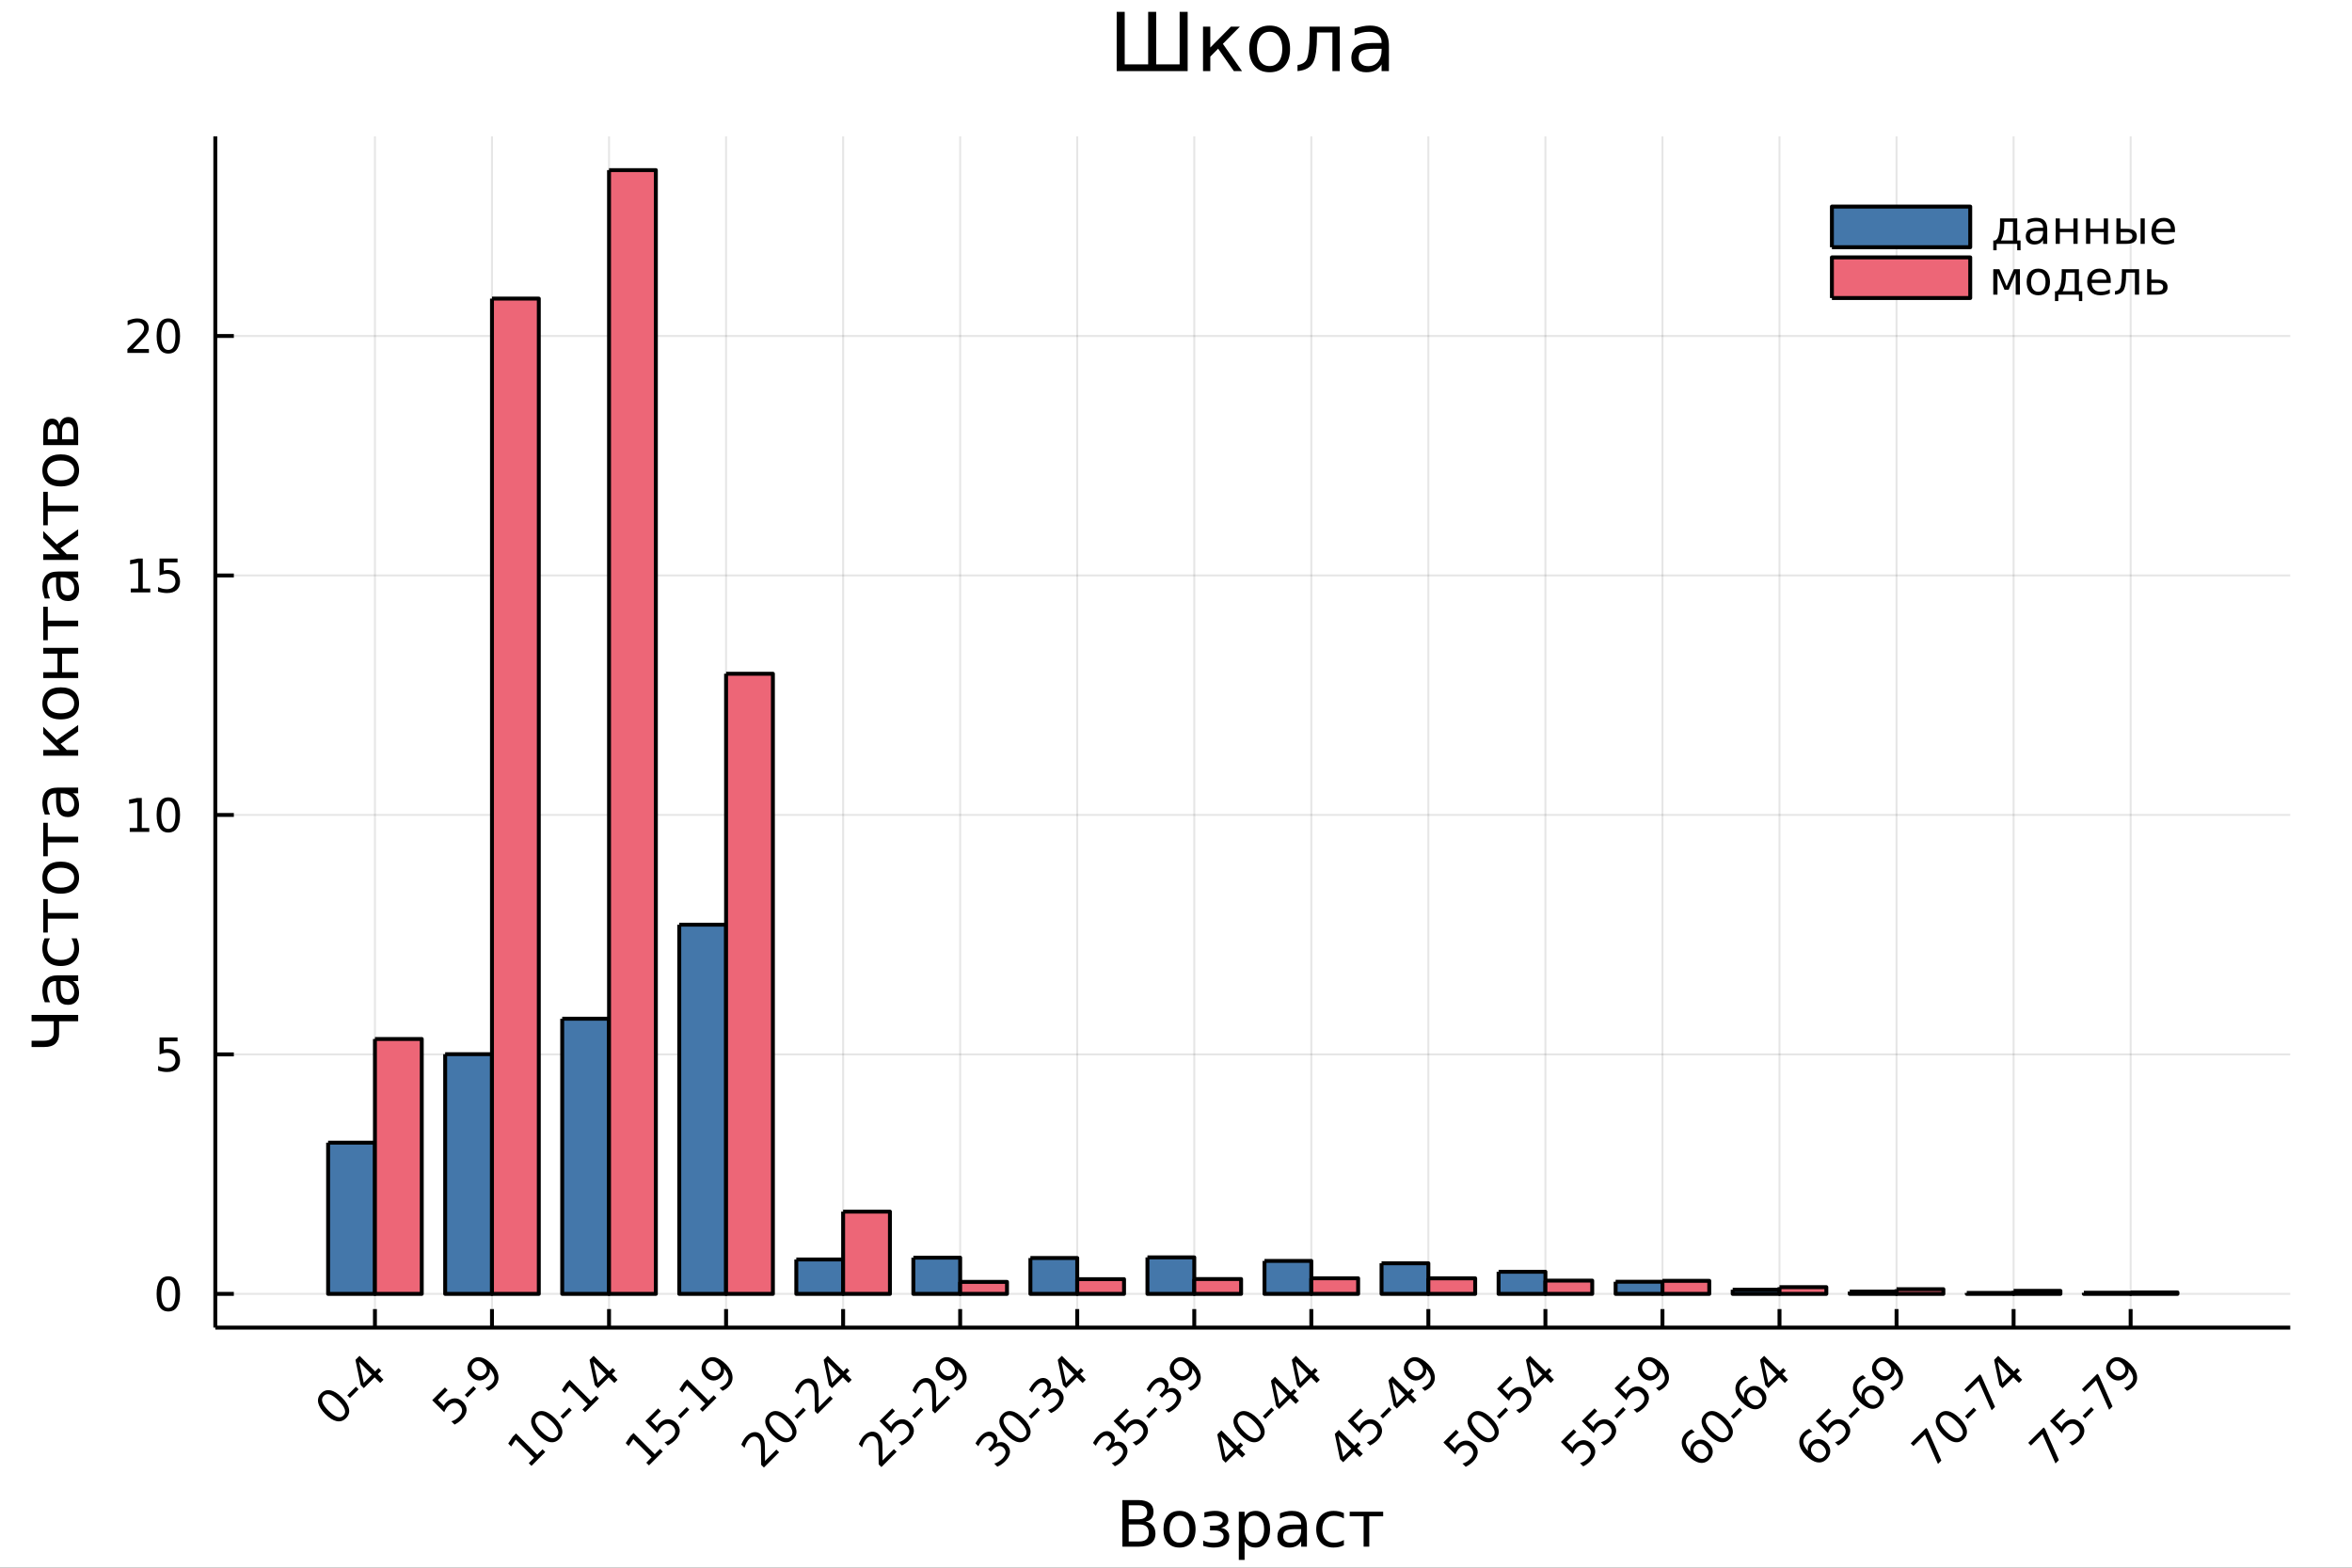 <?xml version="1.0" encoding="utf-8"?>
<svg xmlns="http://www.w3.org/2000/svg" xmlns:xlink="http://www.w3.org/1999/xlink" width="600" height="400" viewBox="0 0 2400 1600">
<rect x="0" y="0" width="2400" height="1600" fill="#333333" stroke="none"/>
<defs>
  <clipPath id="clip290">
    <rect x="0" y="0" width="2400" height="1600"/>
  </clipPath>
</defs>
<path clip-path="url(#clip290)" d="
M0 1600 L2400 1600 L2400 0 L0 0  Z
  " fill="#ffffff" fill-rule="evenodd" fill-opacity="1"/>
<defs>
  <clipPath id="clip291">
    <rect x="480" y="0" width="1681" height="1600"/>
  </clipPath>
</defs>
<path clip-path="url(#clip290)" d="
M219.712 1354.96 L2337.01 1354.96 L2337.01 139.22 L219.712 139.22  Z
  " fill="#ffffff" fill-rule="evenodd" fill-opacity="1"/>
<defs>
  <clipPath id="clip292">
    <rect x="219" y="139" width="2118" height="1217"/>
  </clipPath>
</defs>
<polyline clip-path="url(#clip292)" style="stroke:#000000; stroke-linecap:butt; stroke-linejoin:round; stroke-width:2; stroke-opacity:0.1; fill:none" points="
  382.589,1354.96 382.589,139.22 
  "/>
<polyline clip-path="url(#clip292)" style="stroke:#000000; stroke-linecap:butt; stroke-linejoin:round; stroke-width:2; stroke-opacity:0.1; fill:none" points="
  502.025,1354.96 502.025,139.22 
  "/>
<polyline clip-path="url(#clip292)" style="stroke:#000000; stroke-linecap:butt; stroke-linejoin:round; stroke-width:2; stroke-opacity:0.1; fill:none" points="
  621.461,1354.96 621.461,139.22 
  "/>
<polyline clip-path="url(#clip292)" style="stroke:#000000; stroke-linecap:butt; stroke-linejoin:round; stroke-width:2; stroke-opacity:0.1; fill:none" points="
  740.897,1354.96 740.897,139.22 
  "/>
<polyline clip-path="url(#clip292)" style="stroke:#000000; stroke-linecap:butt; stroke-linejoin:round; stroke-width:2; stroke-opacity:0.1; fill:none" points="
  860.333,1354.96 860.333,139.22 
  "/>
<polyline clip-path="url(#clip292)" style="stroke:#000000; stroke-linecap:butt; stroke-linejoin:round; stroke-width:2; stroke-opacity:0.1; fill:none" points="
  979.769,1354.96 979.769,139.22 
  "/>
<polyline clip-path="url(#clip292)" style="stroke:#000000; stroke-linecap:butt; stroke-linejoin:round; stroke-width:2; stroke-opacity:0.1; fill:none" points="
  1099.21,1354.96 1099.21,139.22 
  "/>
<polyline clip-path="url(#clip292)" style="stroke:#000000; stroke-linecap:butt; stroke-linejoin:round; stroke-width:2; stroke-opacity:0.1; fill:none" points="
  1218.64,1354.96 1218.64,139.22 
  "/>
<polyline clip-path="url(#clip292)" style="stroke:#000000; stroke-linecap:butt; stroke-linejoin:round; stroke-width:2; stroke-opacity:0.1; fill:none" points="
  1338.08,1354.96 1338.08,139.22 
  "/>
<polyline clip-path="url(#clip292)" style="stroke:#000000; stroke-linecap:butt; stroke-linejoin:round; stroke-width:2; stroke-opacity:0.1; fill:none" points="
  1457.51,1354.96 1457.51,139.22 
  "/>
<polyline clip-path="url(#clip292)" style="stroke:#000000; stroke-linecap:butt; stroke-linejoin:round; stroke-width:2; stroke-opacity:0.1; fill:none" points="
  1576.95,1354.96 1576.95,139.22 
  "/>
<polyline clip-path="url(#clip292)" style="stroke:#000000; stroke-linecap:butt; stroke-linejoin:round; stroke-width:2; stroke-opacity:0.1; fill:none" points="
  1696.39,1354.96 1696.39,139.22 
  "/>
<polyline clip-path="url(#clip292)" style="stroke:#000000; stroke-linecap:butt; stroke-linejoin:round; stroke-width:2; stroke-opacity:0.1; fill:none" points="
  1815.82,1354.96 1815.82,139.22 
  "/>
<polyline clip-path="url(#clip292)" style="stroke:#000000; stroke-linecap:butt; stroke-linejoin:round; stroke-width:2; stroke-opacity:0.1; fill:none" points="
  1935.26,1354.96 1935.26,139.22 
  "/>
<polyline clip-path="url(#clip292)" style="stroke:#000000; stroke-linecap:butt; stroke-linejoin:round; stroke-width:2; stroke-opacity:0.1; fill:none" points="
  2054.69,1354.96 2054.69,139.22 
  "/>
<polyline clip-path="url(#clip292)" style="stroke:#000000; stroke-linecap:butt; stroke-linejoin:round; stroke-width:2; stroke-opacity:0.1; fill:none" points="
  2174.13,1354.96 2174.13,139.22 
  "/>
<polyline clip-path="url(#clip290)" style="stroke:#000000; stroke-linecap:butt; stroke-linejoin:round; stroke-width:4; stroke-opacity:1; fill:none" points="
  219.712,1354.96 2337.01,1354.96 
  "/>
<polyline clip-path="url(#clip290)" style="stroke:#000000; stroke-linecap:butt; stroke-linejoin:round; stroke-width:4; stroke-opacity:1; fill:none" points="
  382.589,1354.96 382.589,1336.06 
  "/>
<polyline clip-path="url(#clip290)" style="stroke:#000000; stroke-linecap:butt; stroke-linejoin:round; stroke-width:4; stroke-opacity:1; fill:none" points="
  502.025,1354.96 502.025,1336.06 
  "/>
<polyline clip-path="url(#clip290)" style="stroke:#000000; stroke-linecap:butt; stroke-linejoin:round; stroke-width:4; stroke-opacity:1; fill:none" points="
  621.461,1354.96 621.461,1336.06 
  "/>
<polyline clip-path="url(#clip290)" style="stroke:#000000; stroke-linecap:butt; stroke-linejoin:round; stroke-width:4; stroke-opacity:1; fill:none" points="
  740.897,1354.96 740.897,1336.06 
  "/>
<polyline clip-path="url(#clip290)" style="stroke:#000000; stroke-linecap:butt; stroke-linejoin:round; stroke-width:4; stroke-opacity:1; fill:none" points="
  860.333,1354.96 860.333,1336.06 
  "/>
<polyline clip-path="url(#clip290)" style="stroke:#000000; stroke-linecap:butt; stroke-linejoin:round; stroke-width:4; stroke-opacity:1; fill:none" points="
  979.769,1354.96 979.769,1336.06 
  "/>
<polyline clip-path="url(#clip290)" style="stroke:#000000; stroke-linecap:butt; stroke-linejoin:round; stroke-width:4; stroke-opacity:1; fill:none" points="
  1099.21,1354.96 1099.21,1336.06 
  "/>
<polyline clip-path="url(#clip290)" style="stroke:#000000; stroke-linecap:butt; stroke-linejoin:round; stroke-width:4; stroke-opacity:1; fill:none" points="
  1218.64,1354.96 1218.64,1336.06 
  "/>
<polyline clip-path="url(#clip290)" style="stroke:#000000; stroke-linecap:butt; stroke-linejoin:round; stroke-width:4; stroke-opacity:1; fill:none" points="
  1338.08,1354.96 1338.08,1336.06 
  "/>
<polyline clip-path="url(#clip290)" style="stroke:#000000; stroke-linecap:butt; stroke-linejoin:round; stroke-width:4; stroke-opacity:1; fill:none" points="
  1457.51,1354.96 1457.51,1336.06 
  "/>
<polyline clip-path="url(#clip290)" style="stroke:#000000; stroke-linecap:butt; stroke-linejoin:round; stroke-width:4; stroke-opacity:1; fill:none" points="
  1576.95,1354.96 1576.95,1336.06 
  "/>
<polyline clip-path="url(#clip290)" style="stroke:#000000; stroke-linecap:butt; stroke-linejoin:round; stroke-width:4; stroke-opacity:1; fill:none" points="
  1696.39,1354.96 1696.39,1336.06 
  "/>
<polyline clip-path="url(#clip290)" style="stroke:#000000; stroke-linecap:butt; stroke-linejoin:round; stroke-width:4; stroke-opacity:1; fill:none" points="
  1815.82,1354.96 1815.82,1336.06 
  "/>
<polyline clip-path="url(#clip290)" style="stroke:#000000; stroke-linecap:butt; stroke-linejoin:round; stroke-width:4; stroke-opacity:1; fill:none" points="
  1935.26,1354.96 1935.26,1336.06 
  "/>
<polyline clip-path="url(#clip290)" style="stroke:#000000; stroke-linecap:butt; stroke-linejoin:round; stroke-width:4; stroke-opacity:1; fill:none" points="
  2054.69,1354.96 2054.69,1336.06 
  "/>
<polyline clip-path="url(#clip290)" style="stroke:#000000; stroke-linecap:butt; stroke-linejoin:round; stroke-width:4; stroke-opacity:1; fill:none" points="
  2174.13,1354.96 2174.13,1336.06 
  "/>
<path clip-path="url(#clip290)" d="M330.334 1424.66 Q327.78 1427.22 329.008 1431.03 Q330.236 1434.81 335.277 1439.85 Q340.302 1444.88 344.099 1446.12 Q347.897 1447.33 350.45 1444.78 Q353.02 1442.21 351.792 1438.43 Q350.565 1434.61 345.54 1429.59 Q340.498 1424.55 336.701 1423.34 Q332.904 1422.09 330.334 1424.66 M327.715 1422.04 Q331.823 1417.93 337.241 1419.03 Q342.659 1420.1 348.846 1426.28 Q355.017 1432.45 356.097 1437.89 Q357.177 1443.29 353.069 1447.4 Q348.961 1451.51 343.543 1450.44 Q338.125 1449.35 331.954 1443.17 Q325.767 1436.99 324.687 1431.59 Q323.606 1426.15 327.715 1422.04 Z" fill="#000000" fill-rule="evenodd" fill-opacity="1" /><path clip-path="url(#clip290)" d="M354.379 1424.09 L363.201 1415.27 L365.885 1417.95 L357.063 1426.77 L354.379 1424.09 Z" fill="#000000" fill-rule="evenodd" fill-opacity="1" /><path clip-path="url(#clip290)" d="M366.475 1389.93 L371.172 1411.32 L379.52 1402.97 L366.475 1389.93 M362.726 1387.92 L366.884 1383.76 L382.81 1399.68 L386.296 1396.2 L389.046 1398.95 L385.56 1402.43 L391.321 1408.2 L388.031 1411.49 L382.27 1405.72 L371.238 1416.76 L368.046 1413.56 L362.726 1387.92 Z" fill="#000000" fill-rule="evenodd" fill-opacity="1" /><path clip-path="url(#clip290)" d="M441.029 1429.05 L454.009 1416.07 L456.792 1418.85 L446.84 1428.8 L452.831 1434.79 Q453.305 1433.83 453.911 1432.99 Q454.5 1432.14 455.22 1431.42 Q459.312 1427.33 463.945 1427.18 Q468.577 1427.04 472.407 1430.87 Q476.352 1434.81 476.09 1439.46 Q475.812 1444.09 471.343 1448.56 Q469.804 1450.1 467.938 1451.44 Q466.089 1452.77 463.863 1453.94 L460.54 1450.62 Q462.815 1449.95 464.779 1448.77 Q466.744 1447.59 468.495 1445.84 Q471.327 1443.01 471.49 1439.87 Q471.654 1436.73 469.101 1434.17 Q466.547 1431.62 463.405 1431.78 Q460.262 1431.95 457.43 1434.78 Q456.104 1436.1 455.073 1437.72 Q454.058 1439.33 453.305 1441.32 L441.029 1429.05 Z" fill="#000000" fill-rule="evenodd" fill-opacity="1" /><path clip-path="url(#clip290)" d="M474.289 1423.61 L483.112 1414.79 L485.796 1417.48 L476.974 1426.3 L474.289 1423.61 Z" fill="#000000" fill-rule="evenodd" fill-opacity="1" /><path clip-path="url(#clip290)" d="M498.449 1419.49 L495.437 1416.48 Q497.27 1415.82 498.858 1414.86 Q500.446 1413.89 501.673 1412.66 Q504.947 1409.39 504.472 1405.48 Q503.997 1401.53 499.758 1396.8 Q500.216 1399.16 499.513 1401.37 Q498.809 1403.58 497.041 1405.35 Q493.375 1409.01 489.021 1408.95 Q484.667 1408.85 480.82 1405 Q477.056 1401.24 477.006 1396.74 Q476.957 1392.24 480.657 1388.54 Q484.896 1384.3 490.379 1385.33 Q495.863 1386.33 502.05 1392.52 Q507.828 1398.29 508.531 1404.5 Q509.235 1410.67 504.603 1415.3 Q503.359 1416.54 501.837 1417.57 Q500.315 1418.61 498.449 1419.49 M494.668 1402.55 Q496.894 1400.32 496.665 1397.51 Q496.452 1394.68 493.8 1392.02 Q491.165 1389.39 488.333 1389.18 Q485.501 1388.93 483.275 1391.16 Q481.049 1393.38 481.279 1396.23 Q481.508 1399.05 484.143 1401.68 Q486.795 1404.33 489.61 1404.56 Q492.442 1404.77 494.668 1402.55 Z" fill="#000000" fill-rule="evenodd" fill-opacity="1" /><path clip-path="url(#clip290)" d="M539.531 1493.29 L544.932 1487.89 L526.289 1469.25 L521.591 1476.3 L518.579 1473.29 L523.244 1466.27 L526.551 1462.96 L548.206 1484.62 L553.607 1479.22 L556.39 1482 L542.313 1496.08 L539.531 1493.29 Z" fill="#000000" fill-rule="evenodd" fill-opacity="1" /><path clip-path="url(#clip290)" d="M547.878 1445.99 Q545.325 1448.54 546.552 1452.36 Q547.78 1456.14 552.821 1461.18 Q557.846 1466.2 561.644 1467.45 Q565.441 1468.66 567.995 1466.11 Q570.565 1463.54 569.337 1459.76 Q568.109 1455.94 563.084 1450.92 Q558.043 1445.88 554.245 1444.66 Q550.448 1443.42 547.878 1445.99 M545.259 1443.37 Q549.368 1439.26 554.786 1440.36 Q560.203 1441.42 566.391 1447.61 Q572.561 1453.78 573.642 1459.22 Q574.722 1464.62 570.614 1468.73 Q566.505 1472.83 561.087 1471.77 Q555.67 1470.67 549.499 1464.5 Q543.312 1458.32 542.231 1452.91 Q541.151 1447.48 545.259 1443.37 Z" fill="#000000" fill-rule="evenodd" fill-opacity="1" /><path clip-path="url(#clip290)" d="M571.923 1445.42 L580.745 1436.59 L583.43 1439.28 L574.607 1448.1 L571.923 1445.42 Z" fill="#000000" fill-rule="evenodd" fill-opacity="1" /><path clip-path="url(#clip290)" d="M594.282 1438.54 L599.683 1433.14 L581.04 1414.5 L576.342 1421.55 L573.331 1418.54 L577.996 1411.52 L581.302 1408.21 L602.957 1429.87 L608.359 1424.47 L611.141 1427.25 L597.065 1441.32 L594.282 1438.54 Z" fill="#000000" fill-rule="evenodd" fill-opacity="1" /><path clip-path="url(#clip290)" d="M605.347 1389.93 L610.044 1411.32 L618.392 1402.97 L605.347 1389.93 M601.598 1387.92 L605.756 1383.76 L621.682 1399.68 L625.169 1396.2 L627.918 1398.95 L624.432 1402.43 L630.194 1408.2 L626.904 1411.49 L621.142 1405.72 L610.11 1416.76 L606.918 1413.56 L601.598 1387.92 Z" fill="#000000" fill-rule="evenodd" fill-opacity="1" /><path clip-path="url(#clip290)" d="M659.441 1492.82 L664.843 1487.42 L646.2 1468.77 L641.502 1475.83 L638.49 1472.82 L643.155 1465.8 L646.461 1462.49 L668.116 1484.14 L673.518 1478.74 L676.3 1481.53 L662.224 1495.6 L659.441 1492.82 Z" fill="#000000" fill-rule="evenodd" fill-opacity="1" /><path clip-path="url(#clip290)" d="M658.574 1450.38 L671.554 1437.4 L674.336 1440.18 L664.384 1450.13 L670.375 1456.12 Q670.85 1455.16 671.456 1454.32 Q672.045 1453.47 672.765 1452.75 Q676.857 1448.66 681.489 1448.51 Q686.121 1448.36 689.952 1452.19 Q693.896 1456.14 693.634 1460.79 Q693.356 1465.42 688.888 1469.89 Q687.349 1471.43 685.483 1472.77 Q683.633 1474.09 681.407 1475.27 L678.085 1471.95 Q680.36 1471.28 682.324 1470.1 Q684.288 1468.92 686.04 1467.17 Q688.871 1464.34 689.035 1461.2 Q689.199 1458.05 686.645 1455.5 Q684.092 1452.95 680.949 1453.11 Q677.806 1453.27 674.975 1456.11 Q673.649 1457.43 672.618 1459.05 Q671.603 1460.66 670.85 1462.65 L658.574 1450.38 Z" fill="#000000" fill-rule="evenodd" fill-opacity="1" /><path clip-path="url(#clip290)" d="M691.834 1444.94 L700.656 1436.12 L703.341 1438.8 L694.518 1447.63 L691.834 1444.94 Z" fill="#000000" fill-rule="evenodd" fill-opacity="1" /><path clip-path="url(#clip290)" d="M714.193 1438.07 L719.594 1432.67 L700.951 1414.02 L696.253 1421.08 L693.242 1418.07 L697.906 1411.04 L701.213 1407.74 L722.868 1429.39 L728.269 1423.99 L731.052 1426.77 L716.975 1440.85 L714.193 1438.07 Z" fill="#000000" fill-rule="evenodd" fill-opacity="1" /><path clip-path="url(#clip290)" d="M737.321 1419.49 L734.309 1416.48 Q736.142 1415.82 737.73 1414.86 Q739.318 1413.89 740.545 1412.66 Q743.819 1409.39 743.344 1405.48 Q742.87 1401.53 738.63 1396.8 Q739.089 1399.16 738.385 1401.37 Q737.681 1403.58 735.913 1405.35 Q732.247 1409.01 727.893 1408.95 Q723.539 1408.85 719.692 1405 Q715.928 1401.24 715.879 1396.74 Q715.83 1392.24 719.529 1388.54 Q723.768 1384.3 729.251 1385.33 Q734.735 1386.33 740.922 1392.52 Q746.7 1398.29 747.404 1404.5 Q748.107 1410.67 743.475 1415.3 Q742.231 1416.54 740.709 1417.57 Q739.187 1418.61 737.321 1419.49 M733.54 1402.55 Q735.766 1400.32 735.537 1397.51 Q735.324 1394.68 732.672 1392.02 Q730.037 1389.39 727.205 1389.18 Q724.374 1388.93 722.148 1391.16 Q719.922 1393.38 720.151 1396.23 Q720.38 1399.05 723.015 1401.68 Q725.667 1404.33 728.482 1404.56 Q731.314 1404.77 733.54 1402.55 Z" fill="#000000" fill-rule="evenodd" fill-opacity="1" /><path clip-path="url(#clip290)" d="M780.678 1491.02 L792.217 1479.48 L795 1482.26 L779.483 1497.78 L776.7 1495 Q776.635 1491.17 776.602 1484.65 Q776.57 1478.1 776.455 1476.32 Q776.259 1472.95 775.653 1471.1 Q775.047 1469.22 773.852 1468.02 Q771.905 1466.07 769.302 1466.22 Q766.716 1466.35 764.523 1468.55 Q762.968 1470.1 761.773 1472.38 Q760.594 1474.63 759.727 1477.69 L756.388 1474.36 Q757.582 1471.56 758.908 1469.41 Q760.234 1467.27 761.675 1465.83 Q765.472 1462.03 769.629 1461.67 Q773.787 1461.31 776.962 1464.49 Q778.468 1465.99 779.254 1467.92 Q780.04 1469.82 780.383 1473.14 Q780.449 1474.03 780.531 1478.5 Q780.596 1482.95 780.678 1491.02 Z" fill="#000000" fill-rule="evenodd" fill-opacity="1" /><path clip-path="url(#clip290)" d="M786.75 1445.99 Q784.197 1448.54 785.425 1452.36 Q786.652 1456.14 791.694 1461.18 Q796.719 1466.2 800.516 1467.45 Q804.313 1468.66 806.867 1466.11 Q809.437 1463.54 808.209 1459.76 Q806.981 1455.94 801.956 1450.92 Q796.915 1445.88 793.118 1444.66 Q789.32 1443.42 786.75 1445.99 M784.132 1443.37 Q788.24 1439.26 793.658 1440.36 Q799.076 1441.42 805.263 1447.61 Q811.434 1453.78 812.514 1459.22 Q813.594 1464.62 809.486 1468.73 Q805.377 1472.83 799.96 1471.77 Q794.542 1470.67 788.371 1464.5 Q782.184 1458.32 781.103 1452.91 Q780.023 1447.48 784.132 1443.37 Z" fill="#000000" fill-rule="evenodd" fill-opacity="1" /><path clip-path="url(#clip290)" d="M810.795 1445.42 L819.618 1436.59 L822.302 1439.28 L813.48 1448.1 L810.795 1445.42 Z" fill="#000000" fill-rule="evenodd" fill-opacity="1" /><path clip-path="url(#clip290)" d="M835.429 1436.27 L846.969 1424.73 L849.751 1427.51 L834.234 1443.03 L831.452 1440.24 Q831.386 1436.41 831.354 1429.9 Q831.321 1423.35 831.206 1421.57 Q831.01 1418.2 830.404 1416.35 Q829.799 1414.46 828.604 1413.27 Q826.656 1411.32 824.053 1411.47 Q821.467 1411.6 819.274 1413.79 Q817.719 1415.35 816.524 1417.62 Q815.346 1419.88 814.478 1422.94 L811.139 1419.6 Q812.334 1416.81 813.66 1414.66 Q814.986 1412.52 816.426 1411.08 Q820.223 1407.28 824.381 1406.92 Q828.538 1406.56 831.714 1409.73 Q833.22 1411.24 834.005 1413.17 Q834.791 1415.07 835.135 1418.39 Q835.2 1419.28 835.282 1423.75 Q835.347 1428.2 835.429 1436.27 Z" fill="#000000" fill-rule="evenodd" fill-opacity="1" /><path clip-path="url(#clip290)" d="M844.219 1389.93 L848.917 1411.32 L857.264 1402.97 L844.219 1389.93 M840.471 1387.92 L844.628 1383.76 L860.554 1399.68 L864.041 1396.2 L866.791 1398.95 L863.304 1402.43 L869.066 1408.2 L865.776 1411.49 L860.014 1405.72 L848.982 1416.76 L845.79 1413.56 L840.471 1387.92 Z" fill="#000000" fill-rule="evenodd" fill-opacity="1" /><path clip-path="url(#clip290)" d="M900.589 1490.54 L912.128 1479 L914.911 1481.79 L899.394 1497.3 L896.611 1494.52 Q896.546 1490.69 896.513 1484.18 Q896.48 1477.63 896.366 1475.85 Q896.169 1472.47 895.564 1470.62 Q894.958 1468.74 893.763 1467.55 Q891.815 1465.6 889.213 1465.75 Q886.627 1465.88 884.433 1468.07 Q882.878 1469.63 881.684 1471.9 Q880.505 1474.16 879.637 1477.22 L876.298 1473.88 Q877.493 1471.08 878.819 1468.94 Q880.145 1466.79 881.585 1465.35 Q885.383 1461.56 889.54 1461.2 Q893.698 1460.84 896.873 1464.01 Q898.379 1465.52 899.165 1467.45 Q899.95 1469.35 900.294 1472.67 Q900.36 1473.55 900.441 1478.02 Q900.507 1482.47 900.589 1490.54 Z" fill="#000000" fill-rule="evenodd" fill-opacity="1" /><path clip-path="url(#clip290)" d="M897.446 1450.38 L910.426 1437.4 L913.209 1440.18 L903.257 1450.13 L909.247 1456.12 Q909.722 1455.16 910.328 1454.32 Q910.917 1453.47 911.637 1452.75 Q915.729 1448.66 920.361 1448.51 Q924.994 1448.36 928.824 1452.19 Q932.768 1456.14 932.507 1460.79 Q932.228 1465.42 927.76 1469.89 Q926.221 1471.43 924.355 1472.77 Q922.506 1474.09 920.28 1475.27 L916.957 1471.95 Q919.232 1471.28 921.196 1470.1 Q923.16 1468.92 924.912 1467.17 Q927.743 1464.34 927.907 1461.2 Q928.071 1458.05 925.517 1455.5 Q922.964 1452.95 919.821 1453.11 Q916.679 1453.27 913.847 1456.11 Q912.521 1457.43 911.49 1459.05 Q910.475 1460.66 909.722 1462.65 L897.446 1450.38 Z" fill="#000000" fill-rule="evenodd" fill-opacity="1" /><path clip-path="url(#clip290)" d="M930.706 1444.94 L939.528 1436.12 L942.213 1438.8 L933.39 1447.63 L930.706 1444.94 Z" fill="#000000" fill-rule="evenodd" fill-opacity="1" /><path clip-path="url(#clip290)" d="M955.34 1435.79 L966.88 1424.25 L969.662 1427.04 L954.145 1442.55 L951.363 1439.77 Q951.297 1435.94 951.264 1429.43 Q951.232 1422.88 951.117 1421.09 Q950.921 1417.72 950.315 1415.87 Q949.709 1413.99 948.515 1412.8 Q946.567 1410.85 943.964 1410.99 Q941.378 1411.13 939.185 1413.32 Q937.63 1414.87 936.435 1417.15 Q935.256 1419.41 934.389 1422.47 L931.05 1419.13 Q932.245 1416.33 933.57 1414.19 Q934.896 1412.04 936.337 1410.6 Q940.134 1406.8 944.292 1406.44 Q948.449 1406.08 951.625 1409.26 Q953.13 1410.77 953.916 1412.7 Q954.702 1414.6 955.045 1417.92 Q955.111 1418.8 955.193 1423.27 Q955.258 1427.72 955.34 1435.79 Z" fill="#000000" fill-rule="evenodd" fill-opacity="1" /><path clip-path="url(#clip290)" d="M976.193 1419.49 L973.181 1416.48 Q975.015 1415.82 976.602 1414.86 Q978.19 1413.89 979.418 1412.66 Q982.691 1409.39 982.217 1405.48 Q981.742 1401.53 977.503 1396.8 Q977.961 1399.16 977.257 1401.37 Q976.553 1403.58 974.785 1405.35 Q971.119 1409.01 966.765 1408.95 Q962.411 1408.85 958.565 1405 Q954.8 1401.24 954.751 1396.74 Q954.702 1392.24 958.401 1388.54 Q962.64 1384.3 968.124 1385.33 Q973.607 1386.33 979.794 1392.52 Q985.572 1398.29 986.276 1404.5 Q986.98 1410.67 982.347 1415.3 Q981.103 1416.54 979.581 1417.57 Q978.059 1418.61 976.193 1419.49 M972.412 1402.55 Q974.638 1400.32 974.409 1397.51 Q974.196 1394.68 971.545 1392.02 Q968.909 1389.39 966.078 1389.18 Q963.246 1388.93 961.02 1391.16 Q958.794 1393.38 959.023 1396.23 Q959.252 1399.05 961.887 1401.68 Q964.539 1404.33 967.354 1404.56 Q970.186 1404.77 972.412 1402.55 Z" fill="#000000" fill-rule="evenodd" fill-opacity="1" /><path clip-path="url(#clip290)" d="M1016.33 1473.46 Q1019.21 1471.59 1022.14 1471.87 Q1025.08 1472.13 1027.44 1474.49 Q1031.06 1478.1 1030.55 1482.57 Q1030.04 1487.04 1025.46 1491.62 Q1023.92 1493.16 1021.97 1494.49 Q1020.06 1495.81 1017.72 1496.94 L1014.53 1493.75 Q1016.7 1493.18 1018.75 1491.95 Q1020.79 1490.72 1022.58 1488.94 Q1025.69 1485.83 1026.08 1482.98 Q1026.49 1480.12 1024.15 1477.78 Q1021.99 1475.62 1019.26 1475.93 Q1016.52 1476.21 1013.82 1478.91 L1010.97 1481.75 L1008.26 1479.04 L1011.24 1476.06 Q1013.67 1473.62 1014 1471.36 Q1014.31 1469.09 1012.48 1467.25 Q1010.6 1465.37 1008.26 1465.71 Q1005.92 1466.02 1003.43 1468.51 Q1002.07 1469.87 1000.81 1471.72 Q999.548 1473.57 998.304 1476.06 L995.358 1473.11 Q996.717 1470.71 998.092 1468.81 Q999.483 1466.89 1000.94 1465.44 Q1004.7 1461.67 1008.62 1461.2 Q1012.51 1460.7 1015.43 1463.62 Q1017.45 1465.65 1017.7 1468.22 Q1017.93 1470.77 1016.33 1473.46 Z" fill="#000000" fill-rule="evenodd" fill-opacity="1" /><path clip-path="url(#clip290)" d="M1025.62 1445.99 Q1023.07 1448.54 1024.3 1452.36 Q1025.52 1456.14 1030.57 1461.18 Q1035.59 1466.2 1039.39 1467.45 Q1043.19 1468.66 1045.74 1466.11 Q1048.31 1463.54 1047.08 1459.76 Q1045.85 1455.94 1040.83 1450.92 Q1035.79 1445.88 1031.99 1444.66 Q1028.19 1443.42 1025.62 1445.99 M1023 1443.37 Q1027.11 1439.26 1032.53 1440.36 Q1037.95 1441.42 1044.14 1447.61 Q1050.31 1453.78 1051.39 1459.22 Q1052.47 1464.62 1048.36 1468.73 Q1044.25 1472.83 1038.83 1471.77 Q1033.41 1470.67 1027.24 1464.5 Q1021.06 1458.32 1019.98 1452.91 Q1018.9 1447.48 1023 1443.37 Z" fill="#000000" fill-rule="evenodd" fill-opacity="1" /><path clip-path="url(#clip290)" d="M1049.67 1445.42 L1058.49 1436.59 L1061.17 1439.28 L1052.35 1448.1 L1049.67 1445.42 Z" fill="#000000" fill-rule="evenodd" fill-opacity="1" /><path clip-path="url(#clip290)" d="M1071.08 1418.7 Q1073.96 1416.84 1076.89 1417.12 Q1079.83 1417.38 1082.19 1419.74 Q1085.81 1423.35 1085.3 1427.82 Q1084.79 1432.29 1080.21 1436.87 Q1078.67 1438.41 1076.72 1439.74 Q1074.81 1441.06 1072.47 1442.19 L1069.28 1439 Q1071.45 1438.43 1073.5 1437.2 Q1075.55 1435.97 1077.33 1434.19 Q1080.44 1431.08 1080.83 1428.23 Q1081.24 1425.37 1078.9 1423.03 Q1076.74 1420.86 1074.01 1421.18 Q1071.27 1421.45 1068.57 1424.15 L1065.72 1427 L1063.01 1424.29 L1065.99 1421.31 Q1068.43 1418.87 1068.75 1416.61 Q1069.06 1414.33 1067.23 1412.5 Q1065.35 1410.62 1063.01 1410.96 Q1060.67 1411.27 1058.18 1413.76 Q1056.82 1415.12 1055.56 1416.97 Q1054.3 1418.82 1053.06 1421.31 L1050.11 1418.36 Q1051.47 1415.95 1052.84 1414.06 Q1054.23 1412.14 1055.69 1410.68 Q1059.46 1406.92 1063.37 1406.44 Q1067.26 1405.95 1070.18 1408.87 Q1072.21 1410.9 1072.45 1413.47 Q1072.68 1416.02 1071.08 1418.7 Z" fill="#000000" fill-rule="evenodd" fill-opacity="1" /><path clip-path="url(#clip290)" d="M1083.09 1389.93 L1087.79 1411.32 L1096.14 1402.97 L1083.09 1389.93 M1079.34 1387.92 L1083.5 1383.76 L1099.43 1399.68 L1102.91 1396.2 L1105.66 1398.95 L1102.18 1402.43 L1107.94 1408.2 L1104.65 1411.49 L1098.89 1405.72 L1087.85 1416.76 L1084.66 1413.56 L1079.34 1387.92 Z" fill="#000000" fill-rule="evenodd" fill-opacity="1" /><path clip-path="url(#clip290)" d="M1136.24 1472.98 Q1139.12 1471.11 1142.05 1471.39 Q1144.99 1471.66 1147.35 1474.01 Q1150.97 1477.63 1150.46 1482.1 Q1149.95 1486.57 1145.37 1491.15 Q1143.83 1492.69 1141.88 1494.01 Q1139.97 1495.34 1137.63 1496.47 L1134.44 1493.28 Q1136.61 1492.7 1138.66 1491.48 Q1140.7 1490.25 1142.49 1488.47 Q1145.6 1485.36 1145.99 1482.51 Q1146.4 1479.64 1144.06 1477.3 Q1141.9 1475.14 1139.17 1475.45 Q1136.43 1475.73 1133.73 1478.43 L1130.88 1481.28 L1128.17 1478.56 L1131.15 1475.58 Q1133.58 1473.14 1133.91 1470.89 Q1134.22 1468.61 1132.39 1466.78 Q1130.51 1464.9 1128.17 1465.24 Q1125.83 1465.55 1123.34 1468.04 Q1121.98 1469.4 1120.72 1471.25 Q1119.46 1473.1 1118.22 1475.58 L1115.27 1472.64 Q1116.63 1470.23 1118 1468.33 Q1119.39 1466.42 1120.85 1464.96 Q1124.61 1461.2 1128.53 1460.72 Q1132.42 1460.23 1135.34 1463.14 Q1137.37 1465.17 1137.61 1467.74 Q1137.84 1470.3 1136.24 1472.98 Z" fill="#000000" fill-rule="evenodd" fill-opacity="1" /><path clip-path="url(#clip290)" d="M1136.32 1450.38 L1149.3 1437.4 L1152.08 1440.18 L1142.13 1450.13 L1148.12 1456.12 Q1148.59 1455.16 1149.2 1454.32 Q1149.79 1453.47 1150.51 1452.75 Q1154.6 1448.66 1159.23 1448.51 Q1163.87 1448.36 1167.7 1452.19 Q1171.64 1456.14 1171.38 1460.79 Q1171.1 1465.42 1166.63 1469.89 Q1165.09 1471.43 1163.23 1472.77 Q1161.38 1474.09 1159.15 1475.27 L1155.83 1471.95 Q1158.1 1471.28 1160.07 1470.1 Q1162.03 1468.92 1163.78 1467.17 Q1166.62 1464.34 1166.78 1461.2 Q1166.94 1458.05 1164.39 1455.5 Q1161.84 1452.95 1158.69 1453.11 Q1155.55 1453.27 1152.72 1456.11 Q1151.39 1457.43 1150.36 1459.05 Q1149.35 1460.66 1148.59 1462.65 L1136.32 1450.38 Z" fill="#000000" fill-rule="evenodd" fill-opacity="1" /><path clip-path="url(#clip290)" d="M1169.58 1444.94 L1178.4 1436.12 L1181.09 1438.8 L1172.26 1447.63 L1169.58 1444.94 Z" fill="#000000" fill-rule="evenodd" fill-opacity="1" /><path clip-path="url(#clip290)" d="M1190.99 1418.23 Q1193.87 1416.36 1196.8 1416.64 Q1199.74 1416.9 1202.1 1419.26 Q1205.72 1422.88 1205.21 1427.35 Q1204.7 1431.82 1200.12 1436.4 Q1198.58 1437.94 1196.63 1439.26 Q1194.72 1440.59 1192.38 1441.72 L1189.19 1438.53 Q1191.36 1437.95 1193.41 1436.73 Q1195.46 1435.5 1197.24 1433.71 Q1200.35 1430.6 1200.74 1427.76 Q1201.15 1424.89 1198.81 1422.55 Q1196.65 1420.39 1193.92 1420.7 Q1191.18 1420.98 1188.48 1423.68 L1185.64 1426.53 L1182.92 1423.81 L1185.9 1420.83 Q1188.34 1418.39 1188.66 1416.13 Q1188.97 1413.86 1187.14 1412.03 Q1185.26 1410.14 1182.92 1410.49 Q1180.58 1410.8 1178.09 1413.29 Q1176.73 1414.64 1175.47 1416.49 Q1174.21 1418.34 1172.97 1420.83 L1170.02 1417.89 Q1171.38 1415.48 1172.75 1413.58 Q1174.14 1411.67 1175.6 1410.21 Q1179.37 1406.44 1183.28 1405.97 Q1187.17 1405.48 1190.09 1408.39 Q1192.12 1410.42 1192.36 1412.99 Q1192.59 1415.55 1190.99 1418.23 Z" fill="#000000" fill-rule="evenodd" fill-opacity="1" /><path clip-path="url(#clip290)" d="M1215.07 1419.49 L1212.05 1416.48 Q1213.89 1415.82 1215.47 1414.86 Q1217.06 1413.89 1218.29 1412.66 Q1221.56 1409.39 1221.09 1405.48 Q1220.61 1401.53 1216.37 1396.8 Q1216.83 1399.16 1216.13 1401.37 Q1215.43 1403.58 1213.66 1405.35 Q1209.99 1409.01 1205.64 1408.95 Q1201.28 1408.85 1197.44 1405 Q1193.67 1401.24 1193.62 1396.74 Q1193.57 1392.24 1197.27 1388.54 Q1201.51 1384.3 1207 1385.33 Q1212.48 1386.33 1218.67 1392.52 Q1224.44 1398.29 1225.15 1404.5 Q1225.85 1410.67 1221.22 1415.3 Q1219.98 1416.54 1218.45 1417.57 Q1216.93 1418.61 1215.07 1419.49 M1211.28 1402.55 Q1213.51 1400.32 1213.28 1397.51 Q1213.07 1394.68 1210.42 1392.02 Q1207.78 1389.39 1204.95 1389.18 Q1202.12 1388.93 1199.89 1391.16 Q1197.67 1393.38 1197.9 1396.23 Q1198.12 1399.05 1200.76 1401.68 Q1203.41 1404.33 1206.23 1404.56 Q1209.06 1404.77 1211.28 1402.55 Z" fill="#000000" fill-rule="evenodd" fill-opacity="1" /><path clip-path="url(#clip290)" d="M1245.88 1466.01 L1250.58 1487.4 L1258.93 1479.05 L1245.88 1466.01 M1242.14 1463.99 L1246.29 1459.84 L1262.22 1475.76 L1265.71 1472.28 L1268.46 1475.03 L1264.97 1478.51 L1270.73 1484.27 L1267.44 1487.56 L1261.68 1481.8 L1250.65 1492.84 L1247.46 1489.64 L1242.14 1463.99 Z" fill="#000000" fill-rule="evenodd" fill-opacity="1" /><path clip-path="url(#clip290)" d="M1264.49 1445.99 Q1261.94 1448.54 1263.17 1452.36 Q1264.4 1456.14 1269.44 1461.18 Q1274.46 1466.2 1278.26 1467.45 Q1282.06 1468.66 1284.61 1466.11 Q1287.18 1463.54 1285.95 1459.76 Q1284.73 1455.94 1279.7 1450.92 Q1274.66 1445.88 1270.86 1444.66 Q1267.06 1443.42 1264.49 1445.99 M1261.88 1443.37 Q1265.98 1439.26 1271.4 1440.36 Q1276.82 1441.42 1283.01 1447.61 Q1289.18 1453.78 1290.26 1459.22 Q1291.34 1464.62 1287.23 1468.73 Q1283.12 1472.83 1277.7 1471.77 Q1272.29 1470.67 1266.12 1464.5 Q1259.93 1458.32 1258.85 1452.91 Q1257.77 1447.48 1261.88 1443.37 Z" fill="#000000" fill-rule="evenodd" fill-opacity="1" /><path clip-path="url(#clip290)" d="M1288.54 1445.42 L1297.36 1436.59 L1300.05 1439.28 L1291.22 1448.1 L1288.54 1445.42 Z" fill="#000000" fill-rule="evenodd" fill-opacity="1" /><path clip-path="url(#clip290)" d="M1300.64 1411.26 L1305.33 1432.65 L1313.68 1424.3 L1300.64 1411.26 M1296.89 1409.24 L1301.04 1405.09 L1316.97 1421.01 L1320.46 1417.53 L1323.21 1420.28 L1319.72 1423.76 L1325.48 1429.52 L1322.19 1432.81 L1316.43 1427.05 L1305.4 1438.08 L1302.21 1434.89 L1296.89 1409.24 Z" fill="#000000" fill-rule="evenodd" fill-opacity="1" /><path clip-path="url(#clip290)" d="M1321.96 1389.93 L1326.66 1411.32 L1335.01 1402.97 L1321.96 1389.93 M1318.22 1387.92 L1322.37 1383.76 L1338.3 1399.68 L1341.79 1396.2 L1344.54 1398.95 L1341.05 1402.43 L1346.81 1408.2 L1343.52 1411.49 L1337.76 1405.72 L1326.73 1416.76 L1323.53 1413.56 L1318.22 1387.92 Z" fill="#000000" fill-rule="evenodd" fill-opacity="1" /><path clip-path="url(#clip290)" d="M1365.8 1465.53 L1370.49 1486.93 L1378.84 1478.58 L1365.8 1465.53 M1362.05 1463.52 L1366.2 1459.36 L1382.13 1475.29 L1385.62 1471.8 L1388.37 1474.55 L1384.88 1478.04 L1390.64 1483.8 L1387.35 1487.09 L1381.59 1481.33 L1370.56 1492.36 L1367.37 1489.17 L1362.05 1463.52 Z" fill="#000000" fill-rule="evenodd" fill-opacity="1" /><path clip-path="url(#clip290)" d="M1375.19 1450.38 L1388.17 1437.4 L1390.95 1440.18 L1381 1450.13 L1386.99 1456.12 Q1387.47 1455.16 1388.07 1454.32 Q1388.66 1453.47 1389.38 1452.75 Q1393.47 1448.66 1398.11 1448.51 Q1402.74 1448.36 1406.57 1452.19 Q1410.51 1456.14 1410.25 1460.79 Q1409.97 1465.42 1405.5 1469.89 Q1403.97 1471.43 1402.1 1472.77 Q1400.25 1474.09 1398.02 1475.27 L1394.7 1471.95 Q1396.98 1471.28 1398.94 1470.1 Q1400.9 1468.92 1402.66 1467.17 Q1405.49 1464.34 1405.65 1461.2 Q1405.82 1458.05 1403.26 1455.5 Q1400.71 1452.95 1397.57 1453.11 Q1394.42 1453.27 1391.59 1456.11 Q1390.27 1457.43 1389.23 1459.05 Q1388.22 1460.66 1387.47 1462.65 L1375.19 1450.38 Z" fill="#000000" fill-rule="evenodd" fill-opacity="1" /><path clip-path="url(#clip290)" d="M1408.45 1444.94 L1417.27 1436.12 L1419.96 1438.8 L1411.13 1447.63 L1408.45 1444.94 Z" fill="#000000" fill-rule="evenodd" fill-opacity="1" /><path clip-path="url(#clip290)" d="M1420.55 1410.78 L1425.24 1432.18 L1433.59 1423.83 L1420.55 1410.78 M1416.8 1408.77 L1420.96 1404.61 L1436.88 1420.54 L1440.37 1417.05 L1443.12 1419.8 L1439.63 1423.29 L1445.39 1429.05 L1442.1 1432.34 L1436.34 1426.58 L1425.31 1437.61 L1422.12 1434.42 L1416.8 1408.77 Z" fill="#000000" fill-rule="evenodd" fill-opacity="1" /><path clip-path="url(#clip290)" d="M1453.94 1419.49 L1450.93 1416.48 Q1452.76 1415.82 1454.35 1414.86 Q1455.93 1413.89 1457.16 1412.66 Q1460.44 1409.39 1459.96 1405.48 Q1459.49 1401.53 1455.25 1396.8 Q1455.71 1399.16 1455 1401.37 Q1454.3 1403.58 1452.53 1405.35 Q1448.86 1409.01 1444.51 1408.95 Q1440.16 1408.85 1436.31 1405 Q1432.54 1401.24 1432.5 1396.74 Q1432.45 1392.24 1436.15 1388.54 Q1440.38 1384.3 1445.87 1385.33 Q1451.35 1386.33 1457.54 1392.52 Q1463.32 1398.29 1464.02 1404.5 Q1464.72 1410.67 1460.09 1415.3 Q1458.85 1416.54 1457.33 1417.57 Q1455.8 1418.61 1453.94 1419.49 M1450.16 1402.55 Q1452.38 1400.32 1452.15 1397.51 Q1451.94 1394.68 1449.29 1392.02 Q1446.65 1389.39 1443.82 1389.18 Q1440.99 1388.93 1438.76 1391.16 Q1436.54 1393.38 1436.77 1396.23 Q1437 1399.05 1439.63 1401.68 Q1442.28 1404.33 1445.1 1404.56 Q1447.93 1404.77 1450.16 1402.55 Z" fill="#000000" fill-rule="evenodd" fill-opacity="1" /><path clip-path="url(#clip290)" d="M1472.82 1472.18 L1485.8 1459.2 L1488.59 1461.98 L1478.63 1471.93 L1484.63 1477.92 Q1485.1 1476.96 1485.71 1476.12 Q1486.3 1475.27 1487.02 1474.55 Q1491.11 1470.46 1495.74 1470.31 Q1500.37 1470.17 1504.2 1474 Q1508.15 1477.94 1507.88 1482.59 Q1507.61 1487.22 1503.14 1491.69 Q1501.6 1493.23 1499.73 1494.57 Q1497.88 1495.9 1495.66 1497.07 L1492.33 1493.75 Q1494.61 1493.08 1496.57 1491.9 Q1498.54 1490.72 1500.29 1488.97 Q1503.12 1486.14 1503.29 1483 Q1503.45 1479.86 1500.9 1477.3 Q1498.34 1474.75 1495.2 1474.91 Q1492.06 1475.08 1489.23 1477.91 Q1487.9 1479.23 1486.87 1480.85 Q1485.85 1482.46 1485.1 1484.46 L1472.82 1472.18 Z" fill="#000000" fill-rule="evenodd" fill-opacity="1" /><path clip-path="url(#clip290)" d="M1503.37 1445.99 Q1500.81 1448.54 1502.04 1452.36 Q1503.27 1456.14 1508.31 1461.18 Q1513.34 1466.2 1517.13 1467.45 Q1520.93 1468.66 1523.48 1466.11 Q1526.05 1463.54 1524.83 1459.76 Q1523.6 1455.94 1518.57 1450.92 Q1513.53 1445.88 1509.73 1444.66 Q1505.94 1443.42 1503.37 1445.99 M1500.75 1443.37 Q1504.86 1439.26 1510.27 1440.36 Q1515.69 1441.42 1521.88 1447.61 Q1528.05 1453.78 1529.13 1459.22 Q1530.21 1464.62 1526.1 1468.73 Q1521.99 1472.83 1516.58 1471.77 Q1511.16 1470.67 1504.99 1464.5 Q1498.8 1458.32 1497.72 1452.91 Q1496.64 1447.48 1500.75 1443.37 Z" fill="#000000" fill-rule="evenodd" fill-opacity="1" /><path clip-path="url(#clip290)" d="M1527.41 1445.42 L1536.23 1436.59 L1538.92 1439.28 L1530.1 1448.1 L1527.41 1445.42 Z" fill="#000000" fill-rule="evenodd" fill-opacity="1" /><path clip-path="url(#clip290)" d="M1527.58 1417.43 L1540.56 1404.45 L1543.34 1407.23 L1533.39 1417.18 L1539.38 1423.17 Q1539.85 1422.21 1540.46 1421.37 Q1541.05 1420.52 1541.77 1419.8 Q1545.86 1415.71 1550.49 1415.56 Q1555.12 1415.41 1558.95 1419.24 Q1562.9 1423.19 1562.64 1427.84 Q1562.36 1432.47 1557.89 1436.94 Q1556.35 1438.48 1554.48 1439.82 Q1552.64 1441.14 1550.41 1442.32 L1547.09 1439 Q1549.36 1438.33 1551.33 1437.15 Q1553.29 1435.97 1555.04 1434.22 Q1557.87 1431.39 1558.04 1428.25 Q1558.2 1425.1 1555.65 1422.55 Q1553.09 1420 1549.95 1420.16 Q1546.81 1420.32 1543.98 1423.16 Q1542.65 1424.48 1541.62 1426.1 Q1540.6 1427.71 1539.85 1429.7 L1527.58 1417.43 Z" fill="#000000" fill-rule="evenodd" fill-opacity="1" /><path clip-path="url(#clip290)" d="M1560.84 1389.93 L1565.53 1411.32 L1573.88 1402.97 L1560.84 1389.93 M1557.09 1387.92 L1561.24 1383.76 L1577.17 1399.68 L1580.66 1396.2 L1583.41 1398.95 L1579.92 1402.43 L1585.68 1408.2 L1582.39 1411.49 L1576.63 1405.72 L1565.6 1416.76 L1562.41 1413.56 L1557.09 1387.92 Z" fill="#000000" fill-rule="evenodd" fill-opacity="1" /><path clip-path="url(#clip290)" d="M1592.73 1471.7 L1605.71 1458.72 L1608.5 1461.51 L1598.55 1471.46 L1604.54 1477.45 Q1605.01 1476.48 1605.62 1475.65 Q1606.21 1474.8 1606.93 1474.08 Q1611.02 1469.99 1615.65 1469.84 Q1620.28 1469.69 1624.11 1473.52 Q1628.06 1477.47 1627.8 1482.11 Q1627.52 1486.75 1623.05 1491.22 Q1621.51 1492.75 1619.64 1494.1 Q1617.79 1495.42 1615.57 1496.6 L1612.25 1493.28 Q1614.52 1492.61 1616.49 1491.43 Q1618.45 1490.25 1620.2 1488.5 Q1623.03 1485.67 1623.2 1482.52 Q1623.36 1479.38 1620.81 1476.83 Q1618.25 1474.27 1615.11 1474.44 Q1611.97 1474.6 1609.14 1477.43 Q1607.81 1478.76 1606.78 1480.38 Q1605.76 1481.98 1605.01 1483.98 L1592.73 1471.7 Z" fill="#000000" fill-rule="evenodd" fill-opacity="1" /><path clip-path="url(#clip290)" d="M1614.06 1450.38 L1627.04 1437.4 L1629.83 1440.18 L1619.87 1450.13 L1625.86 1456.12 Q1626.34 1455.16 1626.94 1454.32 Q1627.53 1453.47 1628.25 1452.75 Q1632.35 1448.66 1636.98 1448.51 Q1641.61 1448.36 1645.44 1452.19 Q1649.39 1456.14 1649.12 1460.79 Q1648.84 1465.42 1644.38 1469.89 Q1642.84 1471.43 1640.97 1472.77 Q1639.12 1474.09 1636.9 1475.27 L1633.57 1471.95 Q1635.85 1471.28 1637.81 1470.1 Q1639.78 1468.92 1641.53 1467.17 Q1644.36 1464.34 1644.52 1461.2 Q1644.69 1458.05 1642.13 1455.5 Q1639.58 1452.95 1636.44 1453.11 Q1633.3 1453.27 1630.46 1456.11 Q1629.14 1457.43 1628.11 1459.05 Q1627.09 1460.66 1626.34 1462.65 L1614.06 1450.38 Z" fill="#000000" fill-rule="evenodd" fill-opacity="1" /><path clip-path="url(#clip290)" d="M1647.32 1444.94 L1656.15 1436.12 L1658.83 1438.8 L1650.01 1447.63 L1647.32 1444.94 Z" fill="#000000" fill-rule="evenodd" fill-opacity="1" /><path clip-path="url(#clip290)" d="M1647.49 1416.95 L1660.47 1403.97 L1663.25 1406.76 L1653.3 1416.71 L1659.29 1422.7 Q1659.76 1421.73 1660.37 1420.9 Q1660.96 1420.05 1661.68 1419.33 Q1665.77 1415.23 1670.4 1415.09 Q1675.03 1414.94 1678.86 1418.77 Q1682.81 1422.71 1682.55 1427.36 Q1682.27 1432 1677.8 1436.46 Q1676.26 1438 1674.4 1439.34 Q1672.55 1440.67 1670.32 1441.85 L1667 1438.53 Q1669.27 1437.85 1671.24 1436.68 Q1673.2 1435.5 1674.95 1433.75 Q1677.78 1430.91 1677.95 1427.77 Q1678.11 1424.63 1675.56 1422.08 Q1673 1419.52 1669.86 1419.69 Q1666.72 1419.85 1663.89 1422.68 Q1662.56 1424.01 1661.53 1425.63 Q1660.52 1427.23 1659.76 1429.23 L1647.49 1416.95 Z" fill="#000000" fill-rule="evenodd" fill-opacity="1" /><path clip-path="url(#clip290)" d="M1692.81 1419.49 L1689.8 1416.48 Q1691.63 1415.82 1693.22 1414.86 Q1694.81 1413.89 1696.03 1412.66 Q1699.31 1409.39 1698.83 1405.48 Q1698.36 1401.53 1694.12 1396.8 Q1694.58 1399.16 1693.87 1401.37 Q1693.17 1403.58 1691.4 1405.35 Q1687.74 1409.01 1683.38 1408.95 Q1679.03 1408.85 1675.18 1405 Q1671.42 1401.24 1671.37 1396.74 Q1671.32 1392.24 1675.02 1388.54 Q1679.26 1384.3 1684.74 1385.33 Q1690.22 1386.33 1696.41 1392.52 Q1702.19 1398.29 1702.89 1404.5 Q1703.6 1410.67 1698.96 1415.3 Q1697.72 1416.54 1696.2 1417.57 Q1694.68 1418.61 1692.81 1419.49 M1689.03 1402.55 Q1691.25 1400.32 1691.03 1397.51 Q1690.81 1394.68 1688.16 1392.02 Q1685.53 1389.39 1682.69 1389.18 Q1679.86 1388.93 1677.64 1391.16 Q1675.41 1393.38 1675.64 1396.23 Q1675.87 1399.05 1678.5 1401.68 Q1681.16 1404.33 1683.97 1404.56 Q1686.8 1404.77 1689.03 1402.55 Z" fill="#000000" fill-rule="evenodd" fill-opacity="1" /><path clip-path="url(#clip290)" d="M1730.05 1475.63 Q1727.82 1477.86 1728.03 1480.69 Q1728.26 1483.51 1730.91 1486.16 Q1733.55 1488.79 1736.38 1489.04 Q1739.21 1489.25 1741.44 1487.02 Q1743.66 1484.8 1743.43 1481.98 Q1743.2 1479.14 1740.57 1476.5 Q1737.92 1473.85 1735.09 1473.64 Q1732.27 1473.41 1730.05 1475.63 M1726.25 1458.71 L1729.26 1461.72 Q1727.43 1462.37 1725.84 1463.34 Q1724.27 1464.29 1723.02 1465.53 Q1719.75 1468.81 1720.22 1472.75 Q1720.72 1476.68 1724.94 1481.39 Q1724.48 1479 1725.18 1476.79 Q1725.87 1474.57 1727.62 1472.82 Q1731.31 1469.13 1735.68 1469.25 Q1740.05 1469.33 1743.89 1473.18 Q1747.66 1476.94 1747.71 1481.44 Q1747.76 1485.94 1744.06 1489.64 Q1739.82 1493.88 1734.33 1492.88 Q1728.83 1491.87 1722.66 1485.7 Q1716.87 1479.9 1716.18 1473.72 Q1715.48 1467.51 1720.11 1462.88 Q1721.35 1461.64 1722.86 1460.62 Q1724.38 1459.59 1726.25 1458.71 Z" fill="#000000" fill-rule="evenodd" fill-opacity="1" /><path clip-path="url(#clip290)" d="M1742.24 1445.99 Q1739.69 1448.54 1740.91 1452.36 Q1742.14 1456.14 1747.18 1461.18 Q1752.21 1466.2 1756 1467.45 Q1759.8 1468.66 1762.36 1466.11 Q1764.93 1463.54 1763.7 1459.76 Q1762.47 1455.94 1757.45 1450.92 Q1752.4 1445.88 1748.61 1444.66 Q1744.81 1443.42 1742.24 1445.99 M1739.62 1443.37 Q1743.73 1439.26 1749.15 1440.36 Q1754.56 1441.42 1760.75 1447.61 Q1766.92 1453.78 1768 1459.22 Q1769.08 1464.62 1764.97 1468.73 Q1760.87 1472.83 1755.45 1471.77 Q1750.03 1470.67 1743.86 1464.5 Q1737.67 1458.32 1736.59 1452.91 Q1735.51 1447.48 1739.62 1443.37 Z" fill="#000000" fill-rule="evenodd" fill-opacity="1" /><path clip-path="url(#clip290)" d="M1766.28 1445.42 L1775.11 1436.59 L1777.79 1439.28 L1768.97 1448.1 L1766.28 1445.42 Z" fill="#000000" fill-rule="evenodd" fill-opacity="1" /><path clip-path="url(#clip290)" d="M1784.8 1420.88 Q1782.57 1423.11 1782.78 1425.94 Q1783.01 1428.75 1785.66 1431.41 Q1788.3 1434.04 1791.13 1434.29 Q1793.96 1434.5 1796.19 1432.27 Q1798.41 1430.05 1798.19 1427.23 Q1797.96 1424.38 1795.32 1421.75 Q1792.67 1419.1 1789.84 1418.88 Q1787.02 1418.66 1784.8 1420.88 M1781 1403.96 L1784.01 1406.97 Q1782.18 1407.62 1780.59 1408.59 Q1779.02 1409.54 1777.77 1410.78 Q1774.5 1414.06 1774.98 1418 Q1775.47 1421.93 1779.69 1426.64 Q1779.23 1424.25 1779.94 1422.04 Q1780.62 1419.82 1782.37 1418.07 Q1786.06 1414.38 1790.43 1414.5 Q1794.8 1414.58 1798.64 1418.43 Q1802.41 1422.19 1802.46 1426.69 Q1802.51 1431.19 1798.81 1434.89 Q1794.57 1439.13 1789.08 1438.13 Q1783.59 1437.12 1777.41 1430.95 Q1771.62 1425.15 1770.93 1418.97 Q1770.23 1412.76 1774.86 1408.13 Q1776.1 1406.89 1777.61 1405.87 Q1779.13 1404.84 1781 1403.96 Z" fill="#000000" fill-rule="evenodd" fill-opacity="1" /><path clip-path="url(#clip290)" d="M1799.71 1389.93 L1804.41 1411.32 L1812.75 1402.97 L1799.71 1389.93 M1795.96 1387.92 L1800.12 1383.76 L1816.04 1399.68 L1819.53 1396.2 L1822.28 1398.95 L1818.79 1402.43 L1824.55 1408.2 L1821.26 1411.49 L1815.5 1405.72 L1804.47 1416.76 L1801.28 1413.56 L1795.96 1387.92 Z" fill="#000000" fill-rule="evenodd" fill-opacity="1" /><path clip-path="url(#clip290)" d="M1849.96 1475.16 Q1847.73 1477.38 1847.94 1480.22 Q1848.17 1483.03 1850.82 1485.68 Q1853.46 1488.32 1856.29 1488.56 Q1859.12 1488.78 1861.35 1486.55 Q1863.57 1484.32 1863.34 1481.51 Q1863.12 1478.66 1860.48 1476.03 Q1857.83 1473.37 1855 1473.16 Q1852.18 1472.93 1849.96 1475.16 M1846.16 1458.23 L1849.17 1461.25 Q1847.34 1461.9 1845.75 1462.87 Q1844.18 1463.81 1842.93 1465.06 Q1839.66 1468.33 1840.13 1472.28 Q1840.63 1476.21 1844.85 1480.92 Q1844.39 1478.53 1845.09 1476.32 Q1845.78 1474.09 1847.53 1472.34 Q1851.22 1468.66 1855.59 1468.77 Q1859.96 1468.86 1863.8 1472.7 Q1867.57 1476.47 1867.62 1480.97 Q1867.67 1485.47 1863.97 1489.17 Q1859.73 1493.41 1854.24 1492.41 Q1848.74 1491.4 1842.57 1485.22 Q1836.78 1479.43 1836.09 1473.24 Q1835.39 1467.04 1840.02 1462.41 Q1841.26 1461.16 1842.77 1460.15 Q1844.29 1459.12 1846.16 1458.23 Z" fill="#000000" fill-rule="evenodd" fill-opacity="1" /><path clip-path="url(#clip290)" d="M1852.93 1450.38 L1865.91 1437.4 L1868.7 1440.18 L1858.75 1450.13 L1864.74 1456.12 Q1865.21 1455.16 1865.82 1454.32 Q1866.41 1453.47 1867.13 1452.75 Q1871.22 1448.66 1875.85 1448.51 Q1880.48 1448.36 1884.31 1452.19 Q1888.26 1456.14 1888 1460.79 Q1887.72 1465.42 1883.25 1469.89 Q1881.71 1471.43 1879.84 1472.77 Q1877.99 1474.09 1875.77 1475.27 L1872.45 1471.95 Q1874.72 1471.28 1876.68 1470.1 Q1878.65 1468.92 1880.4 1467.17 Q1883.23 1464.34 1883.4 1461.2 Q1883.56 1458.05 1881.01 1455.5 Q1878.45 1452.95 1875.31 1453.11 Q1872.17 1453.27 1869.34 1456.11 Q1868.01 1457.43 1866.98 1459.05 Q1865.96 1460.66 1865.21 1462.65 L1852.93 1450.38 Z" fill="#000000" fill-rule="evenodd" fill-opacity="1" /><path clip-path="url(#clip290)" d="M1886.19 1444.94 L1895.02 1436.12 L1897.7 1438.8 L1888.88 1447.63 L1886.19 1444.94 Z" fill="#000000" fill-rule="evenodd" fill-opacity="1" /><path clip-path="url(#clip290)" d="M1904.71 1420.41 Q1902.48 1422.63 1902.69 1425.46 Q1902.92 1428.28 1905.57 1430.93 Q1908.21 1433.57 1911.04 1433.81 Q1913.87 1434.02 1916.1 1431.8 Q1918.33 1429.57 1918.1 1426.76 Q1917.87 1423.91 1915.23 1421.27 Q1912.58 1418.62 1909.75 1418.41 Q1906.93 1418.18 1904.71 1420.41 M1900.91 1403.48 L1903.92 1406.49 Q1902.09 1407.15 1900.5 1408.11 Q1898.93 1409.06 1897.69 1410.31 Q1894.41 1413.58 1894.89 1417.53 Q1895.38 1421.45 1899.6 1426.17 Q1899.14 1423.78 1899.85 1421.57 Q1900.53 1419.34 1902.28 1417.59 Q1905.97 1413.91 1910.34 1414.02 Q1914.71 1414.1 1918.55 1417.95 Q1922.32 1421.72 1922.37 1426.22 Q1922.42 1430.72 1918.72 1434.42 Q1914.48 1438.66 1909 1437.66 Q1903.5 1436.64 1897.33 1430.47 Q1891.53 1424.68 1890.84 1418.49 Q1890.14 1412.29 1894.77 1407.66 Q1896.02 1406.41 1897.52 1405.4 Q1899.04 1404.37 1900.91 1403.48 Z" fill="#000000" fill-rule="evenodd" fill-opacity="1" /><path clip-path="url(#clip290)" d="M1931.68 1419.49 L1928.67 1416.48 Q1930.5 1415.82 1932.09 1414.86 Q1933.68 1413.89 1934.91 1412.66 Q1938.18 1409.39 1937.71 1405.48 Q1937.23 1401.53 1932.99 1396.8 Q1933.45 1399.16 1932.75 1401.37 Q1932.04 1403.58 1930.27 1405.35 Q1926.61 1409.01 1922.25 1408.95 Q1917.9 1408.85 1914.05 1405 Q1910.29 1401.24 1910.24 1396.74 Q1910.19 1392.24 1913.89 1388.54 Q1918.13 1384.3 1923.61 1385.33 Q1929.1 1386.33 1935.28 1392.52 Q1941.06 1398.29 1941.76 1404.5 Q1942.47 1410.67 1937.84 1415.3 Q1936.59 1416.54 1935.07 1417.57 Q1933.55 1418.61 1931.68 1419.49 M1927.9 1402.55 Q1930.13 1400.32 1929.9 1397.51 Q1929.68 1394.68 1927.03 1392.02 Q1924.4 1389.39 1921.57 1389.18 Q1918.73 1388.93 1916.51 1391.16 Q1914.28 1393.38 1914.51 1396.23 Q1914.74 1399.05 1917.38 1401.68 Q1920.03 1404.33 1922.84 1404.56 Q1925.67 1404.77 1927.9 1402.55 Z" fill="#000000" fill-rule="evenodd" fill-opacity="1" /><path clip-path="url(#clip290)" d="M1949.7 1473.05 L1965.41 1457.33 L1966.82 1458.74 L1980.98 1490.64 L1977.53 1494.1 L1964.22 1464.09 L1952.48 1475.83 L1949.7 1473.05 Z" fill="#000000" fill-rule="evenodd" fill-opacity="1" /><path clip-path="url(#clip290)" d="M1981.11 1445.99 Q1978.56 1448.54 1979.79 1452.36 Q1981.01 1456.14 1986.05 1461.18 Q1991.08 1466.2 1994.88 1467.45 Q1998.67 1468.66 2001.23 1466.11 Q2003.8 1463.54 2002.57 1459.76 Q2001.34 1455.94 1996.32 1450.92 Q1991.28 1445.88 1987.48 1444.66 Q1983.68 1443.42 1981.11 1445.99 M1978.49 1443.37 Q1982.6 1439.26 1988.02 1440.36 Q1993.44 1441.42 1999.62 1447.61 Q2005.79 1453.78 2006.87 1459.22 Q2007.96 1464.62 2003.85 1468.73 Q1999.74 1472.83 1994.32 1471.77 Q1988.9 1470.67 1982.73 1464.5 Q1976.54 1458.32 1975.46 1452.91 Q1974.38 1447.48 1978.49 1443.37 Z" fill="#000000" fill-rule="evenodd" fill-opacity="1" /><path clip-path="url(#clip290)" d="M2005.16 1445.42 L2013.98 1436.59 L2016.66 1439.28 L2007.84 1448.1 L2005.16 1445.42 Z" fill="#000000" fill-rule="evenodd" fill-opacity="1" /><path clip-path="url(#clip290)" d="M2004.45 1418.3 L2020.17 1402.58 L2021.57 1403.99 L2035.73 1435.89 L2032.28 1439.34 L2018.97 1409.34 L2007.24 1421.08 L2004.45 1418.3 Z" fill="#000000" fill-rule="evenodd" fill-opacity="1" /><path clip-path="url(#clip290)" d="M2038.58 1389.93 L2043.28 1411.32 L2051.63 1402.97 L2038.58 1389.93 M2034.83 1387.92 L2038.99 1383.76 L2054.92 1399.68 L2058.4 1396.2 L2061.15 1398.95 L2057.67 1402.43 L2063.43 1408.2 L2060.14 1411.49 L2054.38 1405.72 L2043.34 1416.76 L2040.15 1413.56 L2034.83 1387.92 Z" fill="#000000" fill-rule="evenodd" fill-opacity="1" /><path clip-path="url(#clip290)" d="M2069.61 1472.57 L2085.33 1456.86 L2086.73 1458.27 L2100.89 1490.17 L2097.44 1493.62 L2084.13 1463.62 L2072.39 1475.35 L2069.61 1472.57 Z" fill="#000000" fill-rule="evenodd" fill-opacity="1" /><path clip-path="url(#clip290)" d="M2091.81 1450.38 L2104.79 1437.4 L2107.57 1440.18 L2097.62 1450.13 L2103.61 1456.12 Q2104.08 1455.16 2104.69 1454.32 Q2105.28 1453.47 2106 1452.75 Q2110.09 1448.66 2114.72 1448.51 Q2119.35 1448.36 2123.18 1452.19 Q2127.13 1456.14 2126.87 1460.79 Q2126.59 1465.42 2122.12 1469.89 Q2120.58 1471.43 2118.72 1472.77 Q2116.87 1474.09 2114.64 1475.27 L2111.32 1471.95 Q2113.59 1471.28 2115.56 1470.1 Q2117.52 1468.92 2119.27 1467.17 Q2122.1 1464.34 2122.27 1461.2 Q2122.43 1458.05 2119.88 1455.5 Q2117.32 1452.95 2114.18 1453.11 Q2111.04 1453.27 2108.21 1456.11 Q2106.88 1457.43 2105.85 1459.05 Q2104.84 1460.66 2104.08 1462.65 L2091.81 1450.38 Z" fill="#000000" fill-rule="evenodd" fill-opacity="1" /><path clip-path="url(#clip290)" d="M2125.07 1444.94 L2133.89 1436.12 L2136.57 1438.8 L2127.75 1447.63 L2125.07 1444.94 Z" fill="#000000" fill-rule="evenodd" fill-opacity="1" /><path clip-path="url(#clip290)" d="M2124.36 1417.82 L2140.08 1402.11 L2141.48 1403.51 L2155.64 1435.42 L2152.19 1438.87 L2138.88 1408.87 L2127.15 1420.6 L2124.36 1417.82 Z" fill="#000000" fill-rule="evenodd" fill-opacity="1" /><path clip-path="url(#clip290)" d="M2170.55 1419.49 L2167.54 1416.48 Q2169.38 1415.82 2170.96 1414.86 Q2172.55 1413.89 2173.78 1412.66 Q2177.05 1409.39 2176.58 1405.48 Q2176.1 1401.53 2171.86 1396.8 Q2172.32 1399.16 2171.62 1401.37 Q2170.91 1403.58 2169.15 1405.35 Q2165.48 1409.01 2161.13 1408.95 Q2156.77 1408.85 2152.93 1405 Q2149.16 1401.24 2149.11 1396.74 Q2149.06 1392.24 2152.76 1388.54 Q2157 1384.3 2162.48 1385.33 Q2167.97 1386.33 2174.16 1392.52 Q2179.93 1398.29 2180.64 1404.5 Q2181.34 1410.67 2176.71 1415.3 Q2175.46 1416.54 2173.94 1417.57 Q2172.42 1418.61 2170.55 1419.49 M2166.77 1402.55 Q2169 1400.32 2168.77 1397.51 Q2168.56 1394.68 2165.91 1392.02 Q2163.27 1389.39 2160.44 1389.18 Q2157.61 1388.93 2155.38 1391.16 Q2153.15 1393.38 2153.38 1396.23 Q2153.61 1399.05 2156.25 1401.68 Q2158.9 1404.33 2161.72 1404.56 Q2164.55 1404.77 2166.77 1402.55 Z" fill="#000000" fill-rule="evenodd" fill-opacity="1" /><path clip-path="url(#clip290)" d="M1151.75 1555.84 L1151.75 1573.25 L1162.06 1573.25 Q1167.25 1573.25 1169.73 1571.11 Q1172.24 1568.95 1172.24 1564.53 Q1172.24 1560.07 1169.73 1557.97 Q1167.25 1555.84 1162.06 1555.84 L1151.75 1555.84 M1151.75 1536.29 L1151.75 1550.62 L1161.26 1550.62 Q1165.97 1550.62 1168.26 1548.87 Q1170.59 1547.08 1170.59 1543.46 Q1170.59 1539.86 1168.26 1538.08 Q1165.97 1536.29 1161.26 1536.29 L1151.75 1536.29 M1145.32 1531.01 L1161.74 1531.01 Q1169.09 1531.01 1173.07 1534.07 Q1177.05 1537.12 1177.05 1542.76 Q1177.05 1547.12 1175.01 1549.69 Q1172.98 1552.27 1169.03 1552.91 Q1173.77 1553.93 1176.38 1557.17 Q1179.02 1560.39 1179.02 1565.23 Q1179.02 1571.59 1174.69 1575.06 Q1170.37 1578.53 1162.38 1578.53 L1145.32 1578.53 L1145.32 1531.01 Z" fill="#000000" fill-rule="evenodd" fill-opacity="1" /><path clip-path="url(#clip290)" d="M1203.59 1546.99 Q1198.88 1546.99 1196.15 1550.68 Q1193.41 1554.34 1193.41 1560.74 Q1193.41 1567.14 1196.11 1570.83 Q1198.85 1574.49 1203.59 1574.49 Q1208.27 1574.49 1211.01 1570.8 Q1213.75 1567.1 1213.75 1560.74 Q1213.75 1554.4 1211.01 1550.71 Q1208.27 1546.99 1203.59 1546.99 M1203.59 1542.02 Q1211.23 1542.02 1215.59 1546.99 Q1219.95 1551.95 1219.95 1560.74 Q1219.95 1569.49 1215.59 1574.49 Q1211.23 1579.45 1203.59 1579.45 Q1195.92 1579.45 1191.56 1574.49 Q1187.23 1569.49 1187.23 1560.74 Q1187.23 1551.95 1191.56 1546.99 Q1195.92 1542.02 1203.59 1542.02 Z" fill="#000000" fill-rule="evenodd" fill-opacity="1" /><path clip-path="url(#clip290)" d="M1245.99 1559.31 Q1249.94 1560.07 1252.13 1562.39 Q1254.33 1564.72 1254.33 1568.15 Q1254.33 1573.66 1250.22 1576.56 Q1246.12 1579.45 1238.54 1579.45 Q1236 1579.45 1233.29 1579.01 Q1230.62 1578.56 1227.75 1577.67 L1227.75 1572.23 Q1230.01 1573.41 1232.72 1574.01 Q1235.42 1574.58 1238.38 1574.58 Q1243.19 1574.58 1245.86 1572.8 Q1248.57 1571.02 1248.57 1568.15 Q1248.57 1565.35 1246.18 1563.67 Q1243.79 1561.95 1239.43 1561.95 L1234.72 1561.95 L1234.72 1557.11 L1239.66 1557.11 Q1243.35 1557.11 1245.48 1555.71 Q1247.65 1554.28 1247.65 1552.05 Q1247.65 1550.01 1245.42 1548.55 Q1243.22 1547.08 1239.43 1547.08 Q1237.17 1547.08 1234.6 1547.5 Q1232.05 1547.91 1228.96 1548.83 L1228.96 1543.52 Q1232.08 1542.76 1234.79 1542.37 Q1237.49 1541.99 1239.91 1541.99 Q1246.15 1541.99 1249.75 1544.51 Q1253.37 1546.99 1253.37 1551.48 Q1253.37 1554.44 1251.46 1556.51 Q1249.55 1558.54 1245.99 1559.31 Z" fill="#000000" fill-rule="evenodd" fill-opacity="1" /><path clip-path="url(#clip290)" d="M1269.99 1573.18 L1269.99 1592.09 L1264.1 1592.09 L1264.1 1542.88 L1269.99 1542.88 L1269.99 1548.29 Q1271.83 1545.11 1274.64 1543.58 Q1277.47 1542.02 1281.38 1542.02 Q1287.88 1542.02 1291.92 1547.18 Q1295.99 1552.34 1295.99 1560.74 Q1295.99 1569.14 1291.92 1574.3 Q1287.88 1579.45 1281.38 1579.45 Q1277.47 1579.45 1274.64 1577.93 Q1271.83 1576.37 1269.99 1573.18 M1289.91 1560.74 Q1289.91 1554.28 1287.24 1550.62 Q1284.6 1546.92 1279.95 1546.92 Q1275.3 1546.92 1272.63 1550.62 Q1269.99 1554.28 1269.99 1560.74 Q1269.99 1567.2 1272.63 1570.89 Q1275.3 1574.55 1279.95 1574.55 Q1284.6 1574.55 1287.24 1570.89 Q1289.91 1567.2 1289.91 1560.74 Z" fill="#000000" fill-rule="evenodd" fill-opacity="1" /><path clip-path="url(#clip290)" d="M1321.9 1560.61 Q1314.8 1560.61 1312.07 1562.23 Q1309.33 1563.86 1309.33 1567.77 Q1309.33 1570.89 1311.37 1572.74 Q1313.43 1574.55 1316.97 1574.55 Q1321.84 1574.55 1324.77 1571.11 Q1327.73 1567.65 1327.73 1561.92 L1327.73 1560.61 L1321.9 1560.61 M1333.58 1558.19 L1333.58 1578.53 L1327.73 1578.53 L1327.73 1573.12 Q1325.72 1576.37 1322.73 1577.93 Q1319.74 1579.45 1315.41 1579.45 Q1309.93 1579.45 1306.69 1576.4 Q1303.47 1573.31 1303.47 1568.15 Q1303.47 1562.14 1307.48 1559.08 Q1311.53 1556.03 1319.51 1556.03 L1327.73 1556.03 L1327.73 1555.45 Q1327.73 1551.41 1325.05 1549.22 Q1322.41 1546.99 1317.6 1546.99 Q1314.55 1546.99 1311.65 1547.72 Q1308.76 1548.45 1306.08 1549.92 L1306.08 1544.51 Q1309.3 1543.26 1312.32 1542.66 Q1315.34 1542.02 1318.21 1542.02 Q1325.94 1542.02 1329.76 1546.03 Q1333.58 1550.04 1333.58 1558.19 Z" fill="#000000" fill-rule="evenodd" fill-opacity="1" /><path clip-path="url(#clip290)" d="M1371.3 1544.25 L1371.3 1549.73 Q1368.82 1548.36 1366.3 1547.69 Q1363.82 1546.99 1361.27 1546.99 Q1355.58 1546.99 1352.42 1550.62 Q1349.27 1554.21 1349.27 1560.74 Q1349.27 1567.26 1352.42 1570.89 Q1355.58 1574.49 1361.27 1574.49 Q1363.82 1574.49 1366.3 1573.82 Q1368.82 1573.12 1371.3 1571.75 L1371.3 1577.16 Q1368.85 1578.31 1366.21 1578.88 Q1363.6 1579.45 1360.64 1579.45 Q1352.58 1579.45 1347.84 1574.39 Q1343.1 1569.33 1343.1 1560.74 Q1343.1 1552.02 1347.87 1547.02 Q1352.68 1542.02 1361.02 1542.02 Q1363.72 1542.02 1366.3 1542.6 Q1368.88 1543.14 1371.3 1544.25 Z" fill="#000000" fill-rule="evenodd" fill-opacity="1" /><path clip-path="url(#clip290)" d="M1377.25 1542.88 L1411.4 1542.88 L1411.4 1547.56 L1397.21 1547.56 L1397.21 1578.53 L1391.45 1578.53 L1391.45 1547.56 L1377.25 1547.56 L1377.25 1542.88 Z" fill="#000000" fill-rule="evenodd" fill-opacity="1" /><polyline clip-path="url(#clip292)" style="stroke:#000000; stroke-linecap:butt; stroke-linejoin:round; stroke-width:2; stroke-opacity:0.1; fill:none" points="
  219.712,1320.55 2337.01,1320.55 
  "/>
<polyline clip-path="url(#clip292)" style="stroke:#000000; stroke-linecap:butt; stroke-linejoin:round; stroke-width:2; stroke-opacity:0.1; fill:none" points="
  219.712,1076.14 2337.01,1076.14 
  "/>
<polyline clip-path="url(#clip292)" style="stroke:#000000; stroke-linecap:butt; stroke-linejoin:round; stroke-width:2; stroke-opacity:0.1; fill:none" points="
  219.712,831.73 2337.01,831.73 
  "/>
<polyline clip-path="url(#clip292)" style="stroke:#000000; stroke-linecap:butt; stroke-linejoin:round; stroke-width:2; stroke-opacity:0.1; fill:none" points="
  219.712,587.318 2337.01,587.318 
  "/>
<polyline clip-path="url(#clip292)" style="stroke:#000000; stroke-linecap:butt; stroke-linejoin:round; stroke-width:2; stroke-opacity:0.1; fill:none" points="
  219.712,342.906 2337.01,342.906 
  "/>
<polyline clip-path="url(#clip290)" style="stroke:#000000; stroke-linecap:butt; stroke-linejoin:round; stroke-width:4; stroke-opacity:1; fill:none" points="
  219.712,1354.96 219.712,139.22 
  "/>
<polyline clip-path="url(#clip290)" style="stroke:#000000; stroke-linecap:butt; stroke-linejoin:round; stroke-width:4; stroke-opacity:1; fill:none" points="
  219.712,1320.55 238.609,1320.55 
  "/>
<polyline clip-path="url(#clip290)" style="stroke:#000000; stroke-linecap:butt; stroke-linejoin:round; stroke-width:4; stroke-opacity:1; fill:none" points="
  219.712,1076.14 238.609,1076.14 
  "/>
<polyline clip-path="url(#clip290)" style="stroke:#000000; stroke-linecap:butt; stroke-linejoin:round; stroke-width:4; stroke-opacity:1; fill:none" points="
  219.712,831.73 238.609,831.73 
  "/>
<polyline clip-path="url(#clip290)" style="stroke:#000000; stroke-linecap:butt; stroke-linejoin:round; stroke-width:4; stroke-opacity:1; fill:none" points="
  219.712,587.318 238.609,587.318 
  "/>
<polyline clip-path="url(#clip290)" style="stroke:#000000; stroke-linecap:butt; stroke-linejoin:round; stroke-width:4; stroke-opacity:1; fill:none" points="
  219.712,342.906 238.609,342.906 
  "/>
<path clip-path="url(#clip290)" d="M171.767 1306.35 Q168.156 1306.35 166.327 1309.92 Q164.522 1313.46 164.522 1320.59 Q164.522 1327.7 166.327 1331.26 Q168.156 1334.8 171.767 1334.8 Q175.401 1334.8 177.207 1331.26 Q179.036 1327.7 179.036 1320.59 Q179.036 1313.46 177.207 1309.92 Q175.401 1306.35 171.767 1306.35 M171.767 1302.65 Q177.577 1302.65 180.633 1307.26 Q183.712 1311.84 183.712 1320.59 Q183.712 1329.32 180.633 1333.92 Q177.577 1338.51 171.767 1338.51 Q165.957 1338.51 162.878 1333.92 Q159.823 1329.32 159.823 1320.59 Q159.823 1311.84 162.878 1307.26 Q165.957 1302.65 171.767 1302.65 Z" fill="#000000" fill-rule="evenodd" fill-opacity="1" /><path clip-path="url(#clip290)" d="M162.809 1058.86 L181.165 1058.86 L181.165 1062.8 L167.091 1062.8 L167.091 1071.27 Q168.11 1070.92 169.128 1070.76 Q170.147 1070.58 171.165 1070.58 Q176.952 1070.58 180.332 1073.75 Q183.712 1076.92 183.712 1082.33 Q183.712 1087.91 180.239 1091.02 Q176.767 1094.09 170.448 1094.09 Q168.272 1094.09 166.003 1093.72 Q163.758 1093.35 161.351 1092.61 L161.351 1087.91 Q163.434 1089.05 165.656 1089.6 Q167.878 1090.16 170.355 1090.16 Q174.36 1090.16 176.698 1088.05 Q179.036 1085.95 179.036 1082.33 Q179.036 1078.72 176.698 1076.62 Q174.36 1074.51 170.355 1074.51 Q168.48 1074.51 166.605 1074.93 Q164.753 1075.34 162.809 1076.22 L162.809 1058.86 Z" fill="#000000" fill-rule="evenodd" fill-opacity="1" /><path clip-path="url(#clip290)" d="M132.416 845.075 L140.054 845.075 L140.054 818.71 L131.744 820.376 L131.744 816.117 L140.008 814.45 L144.684 814.45 L144.684 845.075 L152.323 845.075 L152.323 849.01 L132.416 849.01 L132.416 845.075 Z" fill="#000000" fill-rule="evenodd" fill-opacity="1" /><path clip-path="url(#clip290)" d="M171.767 817.529 Q168.156 817.529 166.327 821.094 Q164.522 824.635 164.522 831.765 Q164.522 838.871 166.327 842.436 Q168.156 845.978 171.767 845.978 Q175.401 845.978 177.207 842.436 Q179.036 838.871 179.036 831.765 Q179.036 824.635 177.207 821.094 Q175.401 817.529 171.767 817.529 M171.767 813.825 Q177.577 813.825 180.633 818.432 Q183.712 823.015 183.712 831.765 Q183.712 840.492 180.633 845.098 Q177.577 849.682 171.767 849.682 Q165.957 849.682 162.878 845.098 Q159.823 840.492 159.823 831.765 Q159.823 823.015 162.878 818.432 Q165.957 813.825 171.767 813.825 Z" fill="#000000" fill-rule="evenodd" fill-opacity="1" /><path clip-path="url(#clip290)" d="M133.411 600.663 L141.05 600.663 L141.05 574.297 L132.74 575.964 L132.74 571.705 L141.004 570.038 L145.679 570.038 L145.679 600.663 L153.318 600.663 L153.318 604.598 L133.411 604.598 L133.411 600.663 Z" fill="#000000" fill-rule="evenodd" fill-opacity="1" /><path clip-path="url(#clip290)" d="M162.809 570.038 L181.165 570.038 L181.165 573.973 L167.091 573.973 L167.091 582.445 Q168.11 582.098 169.128 581.936 Q170.147 581.751 171.165 581.751 Q176.952 581.751 180.332 584.922 Q183.712 588.094 183.712 593.51 Q183.712 599.089 180.239 602.191 Q176.767 605.269 170.448 605.269 Q168.272 605.269 166.003 604.899 Q163.758 604.529 161.351 603.788 L161.351 599.089 Q163.434 600.223 165.656 600.779 Q167.878 601.334 170.355 601.334 Q174.36 601.334 176.698 599.228 Q179.036 597.121 179.036 593.51 Q179.036 589.899 176.698 587.793 Q174.36 585.686 170.355 585.686 Q168.48 585.686 166.605 586.103 Q164.753 586.52 162.809 587.399 L162.809 570.038 Z" fill="#000000" fill-rule="evenodd" fill-opacity="1" /><path clip-path="url(#clip290)" d="M135.633 356.251 L151.953 356.251 L151.953 360.186 L130.008 360.186 L130.008 356.251 Q132.67 353.496 137.254 348.867 Q141.86 344.214 143.041 342.871 Q145.286 340.348 146.166 338.612 Q147.068 336.853 147.068 335.163 Q147.068 332.408 145.124 330.672 Q143.203 328.936 140.101 328.936 Q137.902 328.936 135.448 329.7 Q133.017 330.464 130.24 332.015 L130.24 327.293 Q133.064 326.158 135.517 325.58 Q137.971 325.001 140.008 325.001 Q145.378 325.001 148.573 327.686 Q151.767 330.371 151.767 334.862 Q151.767 336.992 150.957 338.913 Q150.17 340.811 148.064 343.404 Q147.485 344.075 144.383 347.292 Q141.281 350.487 135.633 356.251 Z" fill="#000000" fill-rule="evenodd" fill-opacity="1" /><path clip-path="url(#clip290)" d="M171.767 328.705 Q168.156 328.705 166.327 332.269 Q164.522 335.811 164.522 342.941 Q164.522 350.047 166.327 353.612 Q168.156 357.154 171.767 357.154 Q175.401 357.154 177.207 353.612 Q179.036 350.047 179.036 342.941 Q179.036 335.811 177.207 332.269 Q175.401 328.705 171.767 328.705 M171.767 325.001 Q177.577 325.001 180.633 329.607 Q183.712 334.191 183.712 342.941 Q183.712 351.667 180.633 356.274 Q177.577 360.857 171.767 360.857 Q165.957 360.857 162.878 356.274 Q159.823 351.667 159.823 342.941 Q159.823 334.191 162.878 329.607 Q165.957 325.001 171.767 325.001 Z" fill="#000000" fill-rule="evenodd" fill-opacity="1" /><path clip-path="url(#clip290)" d="M79.752 1042.32 L60.273 1042.32 L60.273 1055.59 Q60.273 1061.51 56.581 1065.04 Q52.857 1068.58 45.282 1068.58 L32.232 1068.58 L32.232 1062.18 L44.773 1062.18 Q49.833 1062.18 52.348 1060.2 Q54.862 1058.23 54.862 1054.28 L54.862 1042.32 L32.232 1042.32 L32.232 1035.86 L79.752 1035.86 L79.752 1042.32 Z" fill="#000000" fill-rule="evenodd" fill-opacity="1" /><path clip-path="url(#clip290)" d="M61.833 1007.11 Q61.833 1014.21 63.456 1016.95 Q65.079 1019.69 68.994 1019.69 Q72.113 1019.69 73.959 1017.65 Q75.774 1015.58 75.774 1012.05 Q75.774 1007.18 72.336 1004.25 Q68.867 1001.29 63.138 1001.29 L61.833 1001.29 L61.833 1007.11 M59.414 995.433 L79.752 995.433 L79.752 1001.29 L74.341 1001.29 Q77.588 1003.3 79.147 1006.29 Q80.675 1009.28 80.675 1013.61 Q80.675 1019.08 77.62 1022.33 Q74.532 1025.54 69.376 1025.54 Q63.361 1025.54 60.305 1021.53 Q57.249 1017.49 57.249 1009.5 L57.249 1001.29 L56.676 1001.29 Q52.634 1001.29 50.438 1003.96 Q48.21 1006.61 48.21 1011.41 Q48.21 1014.47 48.942 1017.36 Q49.674 1020.26 51.138 1022.93 L45.727 1022.93 Q44.486 1019.72 43.881 1016.69 Q43.245 1013.67 43.245 1010.81 Q43.245 1003.07 47.255 999.253 Q51.266 995.433 59.414 995.433 Z" fill="#000000" fill-rule="evenodd" fill-opacity="1" /><path clip-path="url(#clip290)" d="M45.473 957.717 L50.947 957.717 Q49.579 960.199 48.91 962.714 Q48.21 965.196 48.21 967.743 Q48.21 973.44 51.839 976.591 Q55.435 979.742 61.96 979.742 Q68.485 979.742 72.113 976.591 Q75.71 973.44 75.71 967.743 Q75.71 965.196 75.042 962.714 Q74.341 960.199 72.973 957.717 L78.384 957.717 Q79.529 960.167 80.102 962.809 Q80.675 965.419 80.675 968.379 Q80.675 976.432 75.615 981.174 Q70.554 985.917 61.96 985.917 Q53.239 985.917 48.242 981.142 Q43.245 976.336 43.245 967.997 Q43.245 965.292 43.818 962.714 Q44.359 960.136 45.473 957.717 Z" fill="#000000" fill-rule="evenodd" fill-opacity="1" /><path clip-path="url(#clip290)" d="M44.104 951.765 L44.104 917.613 L48.783 917.613 L48.783 931.808 L79.752 931.808 L79.752 937.569 L48.783 937.569 L48.783 951.765 L44.104 951.765 Z" fill="#000000" fill-rule="evenodd" fill-opacity="1" /><path clip-path="url(#clip290)" d="M48.21 895.746 Q48.21 900.457 51.902 903.194 Q55.562 905.932 61.96 905.932 Q68.358 905.932 72.05 903.226 Q75.71 900.489 75.71 895.746 Q75.71 891.068 72.018 888.33 Q68.326 885.593 61.96 885.593 Q55.626 885.593 51.934 888.33 Q48.21 891.068 48.21 895.746 M43.245 895.746 Q43.245 888.108 48.21 883.747 Q53.175 879.387 61.96 879.387 Q70.713 879.387 75.71 883.747 Q80.675 888.108 80.675 895.746 Q80.675 903.417 75.71 907.778 Q70.713 912.106 61.96 912.106 Q53.175 912.106 48.21 907.778 Q43.245 903.417 43.245 895.746 Z" fill="#000000" fill-rule="evenodd" fill-opacity="1" /><path clip-path="url(#clip290)" d="M44.104 873.912 L44.104 839.76 L48.783 839.76 L48.783 853.956 L79.752 853.956 L79.752 859.717 L48.783 859.717 L48.783 873.912 L44.104 873.912 Z" fill="#000000" fill-rule="evenodd" fill-opacity="1" /><path clip-path="url(#clip290)" d="M61.833 815.507 Q61.833 822.605 63.456 825.342 Q65.079 828.079 68.994 828.079 Q72.113 828.079 73.959 826.042 Q75.774 823.973 75.774 820.44 Q75.774 815.57 72.336 812.642 Q68.867 809.682 63.138 809.682 L61.833 809.682 L61.833 815.507 M59.414 803.826 L79.752 803.826 L79.752 809.682 L74.341 809.682 Q77.588 811.687 79.147 814.679 Q80.675 817.671 80.675 822 Q80.675 827.474 77.62 830.721 Q74.532 833.935 69.376 833.935 Q63.361 833.935 60.305 829.925 Q57.249 825.883 57.249 817.894 L57.249 809.682 L56.676 809.682 Q52.634 809.682 50.438 812.356 Q48.21 814.997 48.21 819.804 Q48.21 822.859 48.942 825.756 Q49.674 828.652 51.138 831.326 L45.727 831.326 Q44.486 828.111 43.881 825.087 Q43.245 822.063 43.245 819.199 Q43.245 811.465 47.255 807.645 Q51.266 803.826 59.414 803.826 Z" fill="#000000" fill-rule="evenodd" fill-opacity="1" /><path clip-path="url(#clip290)" d="M44.104 771.265 L44.104 765.44 L60.846 765.44 L44.104 748.921 L44.104 741.728 L57.886 755.351 L79.752 739.978 L79.752 746.534 L61.769 759.17 L68.135 765.44 L79.752 765.44 L79.752 771.265 L44.104 771.265 Z" fill="#000000" fill-rule="evenodd" fill-opacity="1" /><path clip-path="url(#clip290)" d="M48.21 717.857 Q48.21 722.567 51.902 725.305 Q55.562 728.042 61.96 728.042 Q68.358 728.042 72.05 725.337 Q75.71 722.599 75.71 717.857 Q75.71 713.178 72.018 710.441 Q68.326 707.704 61.96 707.704 Q55.626 707.704 51.934 710.441 Q48.21 713.178 48.21 717.857 M43.245 717.857 Q43.245 710.218 48.21 705.857 Q53.175 701.497 61.96 701.497 Q70.713 701.497 75.71 705.857 Q80.675 710.218 80.675 717.857 Q80.675 725.527 75.71 729.888 Q70.713 734.217 61.96 734.217 Q53.175 734.217 48.21 729.888 Q43.245 725.527 43.245 717.857 Z" fill="#000000" fill-rule="evenodd" fill-opacity="1" /><path clip-path="url(#clip290)" d="M44.104 692.012 L44.104 686.124 L58.65 686.124 L58.65 667.122 L44.104 667.122 L44.104 661.234 L79.752 661.234 L79.752 667.122 L63.329 667.122 L63.329 686.124 L79.752 686.124 L79.752 692.012 L44.104 692.012 Z" fill="#000000" fill-rule="evenodd" fill-opacity="1" /><path clip-path="url(#clip290)" d="M44.104 653.404 L44.104 619.252 L48.783 619.252 L48.783 633.448 L79.752 633.448 L79.752 639.209 L48.783 639.209 L48.783 653.404 L44.104 653.404 Z" fill="#000000" fill-rule="evenodd" fill-opacity="1" /><path clip-path="url(#clip290)" d="M61.833 594.999 Q61.833 602.096 63.456 604.834 Q65.079 607.571 68.994 607.571 Q72.113 607.571 73.959 605.534 Q75.774 603.465 75.774 599.932 Q75.774 595.062 72.336 592.134 Q68.867 589.174 63.138 589.174 L61.833 589.174 L61.833 594.999 M59.414 583.318 L79.752 583.318 L79.752 589.174 L74.341 589.174 Q77.588 591.179 79.147 594.171 Q80.675 597.163 80.675 601.492 Q80.675 606.966 77.62 610.213 Q74.532 613.427 69.376 613.427 Q63.361 613.427 60.305 609.417 Q57.249 605.375 57.249 597.386 L57.249 589.174 L56.676 589.174 Q52.634 589.174 50.438 591.848 Q48.21 594.489 48.21 599.296 Q48.21 602.351 48.942 605.247 Q49.674 608.144 51.138 610.817 L45.727 610.817 Q44.486 607.603 43.881 604.579 Q43.245 601.555 43.245 598.691 Q43.245 590.956 47.255 587.137 Q51.266 583.318 59.414 583.318 Z" fill="#000000" fill-rule="evenodd" fill-opacity="1" /><path clip-path="url(#clip290)" d="M44.104 571.477 L44.104 565.653 L60.846 565.653 L44.104 549.134 L44.104 541.941 L57.886 555.563 L79.752 540.19 L79.752 546.747 L61.769 559.383 L68.135 565.653 L79.752 565.653 L79.752 571.477 L44.104 571.477 Z" fill="#000000" fill-rule="evenodd" fill-opacity="1" /><path clip-path="url(#clip290)" d="M44.104 536.116 L44.104 501.964 L48.783 501.964 L48.783 516.159 L79.752 516.159 L79.752 521.92 L48.783 521.92 L48.783 536.116 L44.104 536.116 Z" fill="#000000" fill-rule="evenodd" fill-opacity="1" /><path clip-path="url(#clip290)" d="M48.21 480.098 Q48.21 484.808 51.902 487.546 Q55.562 490.283 61.96 490.283 Q68.358 490.283 72.05 487.577 Q75.71 484.84 75.71 480.098 Q75.71 475.419 72.018 472.682 Q68.326 469.944 61.96 469.944 Q55.626 469.944 51.934 472.682 Q48.21 475.419 48.21 480.098 M43.245 480.098 Q43.245 472.459 48.21 468.098 Q53.175 463.738 61.96 463.738 Q70.713 463.738 75.71 468.098 Q80.675 472.459 80.675 480.098 Q80.675 487.768 75.71 492.129 Q70.713 496.458 61.96 496.458 Q53.175 496.458 48.21 492.129 Q43.245 487.768 43.245 480.098 Z" fill="#000000" fill-rule="evenodd" fill-opacity="1" /><path clip-path="url(#clip290)" d="M63.329 448.396 L75.073 448.396 L75.073 440.057 Q75.073 436.047 73.578 433.946 Q72.05 431.846 69.185 431.846 Q66.32 431.846 64.825 433.946 Q63.329 436.047 63.329 440.057 L63.329 448.396 M48.783 448.396 L58.65 448.396 L58.65 440.694 Q58.65 437.384 57.345 435.283 Q56.008 433.182 53.653 433.182 Q51.297 433.182 50.056 435.283 Q48.783 437.384 48.783 440.694 L48.783 448.396 M44.104 454.253 L44.104 440.312 Q44.104 434.042 46.396 430.668 Q48.688 427.294 52.921 427.294 Q56.199 427.294 58.141 429.013 Q60.05 430.732 60.528 434.105 Q61.292 430.063 63.711 427.835 Q66.13 425.607 69.758 425.607 Q74.532 425.607 77.142 429.299 Q79.752 432.96 79.752 439.771 L79.752 454.253 L44.104 454.253 Z" fill="#000000" fill-rule="evenodd" fill-opacity="1" /><path clip-path="url(#clip290)" d="M1179.78 65.689 L1203.72 65.689 L1203.72 12.096 L1211.9 12.096 L1211.9 72.576 L1139.47 72.576 L1139.47 12.096 L1147.66 12.096 L1147.66 65.689 L1171.6 65.689 L1171.6 12.096 L1179.78 12.096 L1179.78 65.689 Z" fill="#000000" fill-rule="evenodd" fill-opacity="1" /><path clip-path="url(#clip290)" d="M1227.58 27.206 L1234.99 27.206 L1234.99 48.514 L1256.02 27.206 L1265.17 27.206 L1247.84 44.746 L1267.4 72.576 L1259.06 72.576 L1242.98 49.688 L1234.99 57.79 L1234.99 72.576 L1227.58 72.576 L1227.58 27.206 Z" fill="#000000" fill-rule="evenodd" fill-opacity="1" /><path clip-path="url(#clip290)" d="M1295.56 32.431 Q1289.56 32.431 1286.08 37.131 Q1282.59 41.789 1282.59 49.931 Q1282.59 58.074 1286.04 62.773 Q1289.52 67.431 1295.56 67.431 Q1301.51 67.431 1304.99 62.732 Q1308.48 58.033 1308.48 49.931 Q1308.48 41.87 1304.99 37.171 Q1301.51 32.431 1295.56 32.431 M1295.56 26.112 Q1305.28 26.112 1310.83 32.431 Q1316.38 38.751 1316.38 49.931 Q1316.38 61.071 1310.83 67.431 Q1305.28 73.751 1295.56 73.751 Q1285.79 73.751 1280.24 67.431 Q1274.73 61.071 1274.73 49.931 Q1274.73 38.751 1280.24 32.431 Q1285.79 26.112 1295.56 26.112 Z" fill="#000000" fill-rule="evenodd" fill-opacity="1" /><path clip-path="url(#clip290)" d="M1323.99 72.576 L1323.99 66.378 Q1331.37 65.244 1333.63 60.14 Q1336.39 52.97 1336.39 34.619 L1336.39 27.206 L1367.05 27.206 L1367.05 72.576 L1359.6 72.576 L1359.6 33.161 L1343.84 33.161 L1343.84 37.657 Q1343.84 55.157 1340.28 63.016 Q1336.47 71.401 1323.99 72.576 Z" fill="#000000" fill-rule="evenodd" fill-opacity="1" /><path clip-path="url(#clip290)" d="M1402.38 49.769 Q1393.34 49.769 1389.86 51.835 Q1386.38 53.901 1386.38 58.884 Q1386.38 62.854 1388.97 65.203 Q1391.6 67.512 1396.1 67.512 Q1402.3 67.512 1406.02 63.137 Q1409.79 58.722 1409.79 51.43 L1409.79 49.769 L1402.38 49.769 M1417.24 46.691 L1417.24 72.576 L1409.79 72.576 L1409.79 65.689 Q1407.24 69.821 1403.43 71.806 Q1399.62 73.751 1394.11 73.751 Q1387.15 73.751 1383.01 69.862 Q1378.92 65.933 1378.92 59.37 Q1378.92 51.714 1384.03 47.825 Q1389.17 43.936 1399.34 43.936 L1409.79 43.936 L1409.79 43.207 Q1409.79 38.062 1406.39 35.267 Q1403.03 32.431 1396.91 32.431 Q1393.02 32.431 1389.33 33.363 Q1385.65 34.295 1382.25 36.158 L1382.25 29.272 Q1386.34 27.692 1390.18 26.922 Q1394.03 26.112 1397.68 26.112 Q1407.52 26.112 1412.38 31.216 Q1417.24 36.32 1417.24 46.691 Z" fill="#000000" fill-rule="evenodd" fill-opacity="1" /><path clip-path="url(#clip292)" d="
M334.815 1166.2 L334.815 1320.55 L382.589 1320.55 L382.589 1166.2 L334.815 1166.2 L334.815 1166.2  Z
  " fill="#4477aa" fill-rule="evenodd" fill-opacity="1"/>
<polyline clip-path="url(#clip292)" style="stroke:#000000; stroke-linecap:butt; stroke-linejoin:round; stroke-width:4; stroke-opacity:1; fill:none" points="
  334.815,1166.2 334.815,1320.55 382.589,1320.55 382.589,1166.2 334.815,1166.2 
  "/>
<path clip-path="url(#clip292)" d="
M454.251 1075.9 L454.251 1320.55 L502.025 1320.55 L502.025 1075.9 L454.251 1075.9 L454.251 1075.9  Z
  " fill="#4477aa" fill-rule="evenodd" fill-opacity="1"/>
<polyline clip-path="url(#clip292)" style="stroke:#000000; stroke-linecap:butt; stroke-linejoin:round; stroke-width:4; stroke-opacity:1; fill:none" points="
  454.251,1075.9 454.251,1320.55 502.025,1320.55 502.025,1075.9 454.251,1075.9 
  "/>
<path clip-path="url(#clip292)" d="
M573.687 1039.72 L573.687 1320.55 L621.461 1320.55 L621.461 1039.72 L573.687 1039.72 L573.687 1039.72  Z
  " fill="#4477aa" fill-rule="evenodd" fill-opacity="1"/>
<polyline clip-path="url(#clip292)" style="stroke:#000000; stroke-linecap:butt; stroke-linejoin:round; stroke-width:4; stroke-opacity:1; fill:none" points="
  573.687,1039.72 573.687,1320.55 621.461,1320.55 621.461,1039.72 573.687,1039.72 
  "/>
<path clip-path="url(#clip292)" d="
M693.123 943.746 L693.123 1320.55 L740.897 1320.55 L740.897 943.746 L693.123 943.746 L693.123 943.746  Z
  " fill="#4477aa" fill-rule="evenodd" fill-opacity="1"/>
<polyline clip-path="url(#clip292)" style="stroke:#000000; stroke-linecap:butt; stroke-linejoin:round; stroke-width:4; stroke-opacity:1; fill:none" points="
  693.123,943.746 693.123,1320.55 740.897,1320.55 740.897,943.746 693.123,943.746 
  "/>
<path clip-path="url(#clip292)" d="
M812.559 1285.45 L812.559 1320.55 L860.333 1320.55 L860.333 1285.45 L812.559 1285.45 L812.559 1285.45  Z
  " fill="#4477aa" fill-rule="evenodd" fill-opacity="1"/>
<polyline clip-path="url(#clip292)" style="stroke:#000000; stroke-linecap:butt; stroke-linejoin:round; stroke-width:4; stroke-opacity:1; fill:none" points="
  812.559,1285.45 812.559,1320.55 860.333,1320.55 860.333,1285.45 812.559,1285.45 
  "/>
<path clip-path="url(#clip292)" d="
M931.995 1283.6 L931.995 1320.55 L979.769 1320.55 L979.769 1283.6 L931.995 1283.6 L931.995 1283.6  Z
  " fill="#4477aa" fill-rule="evenodd" fill-opacity="1"/>
<polyline clip-path="url(#clip292)" style="stroke:#000000; stroke-linecap:butt; stroke-linejoin:round; stroke-width:4; stroke-opacity:1; fill:none" points="
  931.995,1283.6 931.995,1320.55 979.769,1320.55 979.769,1283.6 931.995,1283.6 
  "/>
<path clip-path="url(#clip292)" d="
M1051.43 1283.94 L1051.43 1320.55 L1099.21 1320.55 L1099.21 1283.94 L1051.43 1283.94 L1051.43 1283.94  Z
  " fill="#4477aa" fill-rule="evenodd" fill-opacity="1"/>
<polyline clip-path="url(#clip292)" style="stroke:#000000; stroke-linecap:butt; stroke-linejoin:round; stroke-width:4; stroke-opacity:1; fill:none" points="
  1051.43,1283.94 1051.43,1320.55 1099.21,1320.55 1099.21,1283.94 1051.43,1283.94 
  "/>
<path clip-path="url(#clip292)" d="
M1170.87 1283.3 L1170.87 1320.55 L1218.64 1320.55 L1218.64 1283.3 L1170.87 1283.3 L1170.87 1283.3  Z
  " fill="#4477aa" fill-rule="evenodd" fill-opacity="1"/>
<polyline clip-path="url(#clip292)" style="stroke:#000000; stroke-linecap:butt; stroke-linejoin:round; stroke-width:4; stroke-opacity:1; fill:none" points="
  1170.87,1283.3 1170.87,1320.55 1218.64,1320.55 1218.64,1283.3 1170.87,1283.3 
  "/>
<path clip-path="url(#clip292)" d="
M1290.3 1286.9 L1290.3 1320.55 L1338.08 1320.55 L1338.08 1286.9 L1290.3 1286.9 L1290.3 1286.9  Z
  " fill="#4477aa" fill-rule="evenodd" fill-opacity="1"/>
<polyline clip-path="url(#clip292)" style="stroke:#000000; stroke-linecap:butt; stroke-linejoin:round; stroke-width:4; stroke-opacity:1; fill:none" points="
  1290.3,1286.9 1290.3,1320.55 1338.08,1320.55 1338.08,1286.9 1290.3,1286.9 
  "/>
<path clip-path="url(#clip292)" d="
M1409.74 1289.3 L1409.74 1320.55 L1457.51 1320.55 L1457.51 1289.3 L1409.74 1289.3 L1409.74 1289.3  Z
  " fill="#4477aa" fill-rule="evenodd" fill-opacity="1"/>
<polyline clip-path="url(#clip292)" style="stroke:#000000; stroke-linecap:butt; stroke-linejoin:round; stroke-width:4; stroke-opacity:1; fill:none" points="
  1409.74,1289.3 1409.74,1320.55 1457.51,1320.55 1457.51,1289.3 1409.74,1289.3 
  "/>
<path clip-path="url(#clip292)" d="
M1529.18 1297.98 L1529.18 1320.55 L1576.95 1320.55 L1576.95 1297.98 L1529.18 1297.98 L1529.18 1297.98  Z
  " fill="#4477aa" fill-rule="evenodd" fill-opacity="1"/>
<polyline clip-path="url(#clip292)" style="stroke:#000000; stroke-linecap:butt; stroke-linejoin:round; stroke-width:4; stroke-opacity:1; fill:none" points="
  1529.18,1297.98 1529.18,1320.55 1576.95,1320.55 1576.95,1297.98 1529.18,1297.98 
  "/>
<path clip-path="url(#clip292)" d="
M1648.61 1308.17 L1648.61 1320.55 L1696.39 1320.55 L1696.39 1308.17 L1648.61 1308.17 L1648.61 1308.17  Z
  " fill="#4477aa" fill-rule="evenodd" fill-opacity="1"/>
<polyline clip-path="url(#clip292)" style="stroke:#000000; stroke-linecap:butt; stroke-linejoin:round; stroke-width:4; stroke-opacity:1; fill:none" points="
  1648.61,1308.17 1648.61,1320.55 1696.39,1320.55 1696.39,1308.17 1648.61,1308.17 
  "/>
<path clip-path="url(#clip292)" d="
M1768.05 1316.3 L1768.05 1320.55 L1815.82 1320.55 L1815.82 1316.3 L1768.05 1316.3 L1768.05 1316.3  Z
  " fill="#4477aa" fill-rule="evenodd" fill-opacity="1"/>
<polyline clip-path="url(#clip292)" style="stroke:#000000; stroke-linecap:butt; stroke-linejoin:round; stroke-width:4; stroke-opacity:1; fill:none" points="
  1768.05,1316.3 1768.05,1320.55 1815.82,1320.55 1815.82,1316.3 1768.05,1316.3 
  "/>
<path clip-path="url(#clip292)" d="
M1887.48 1318.21 L1887.48 1320.55 L1935.26 1320.55 L1935.26 1318.21 L1887.48 1318.21 L1887.48 1318.21  Z
  " fill="#4477aa" fill-rule="evenodd" fill-opacity="1"/>
<polyline clip-path="url(#clip292)" style="stroke:#000000; stroke-linecap:butt; stroke-linejoin:round; stroke-width:4; stroke-opacity:1; fill:none" points="
  1887.48,1318.21 1887.48,1320.55 1935.26,1320.55 1935.26,1318.21 1887.48,1318.21 
  "/>
<path clip-path="url(#clip292)" d="
M2006.92 1319.54 L2006.92 1320.55 L2054.69 1320.55 L2054.69 1319.54 L2006.92 1319.54 L2006.92 1319.54  Z
  " fill="#4477aa" fill-rule="evenodd" fill-opacity="1"/>
<polyline clip-path="url(#clip292)" style="stroke:#000000; stroke-linecap:butt; stroke-linejoin:round; stroke-width:4; stroke-opacity:1; fill:none" points="
  2006.92,1319.54 2006.92,1320.55 2054.69,1320.55 2054.69,1319.54 2006.92,1319.54 
  "/>
<path clip-path="url(#clip292)" d="
M2126.36 1319.4 L2126.36 1320.55 L2174.13 1320.55 L2174.13 1319.4 L2126.36 1319.4 L2126.36 1319.4  Z
  " fill="#4477aa" fill-rule="evenodd" fill-opacity="1"/>
<polyline clip-path="url(#clip292)" style="stroke:#000000; stroke-linecap:butt; stroke-linejoin:round; stroke-width:4; stroke-opacity:1; fill:none" points="
  2126.36,1319.4 2126.36,1320.55 2174.13,1320.55 2174.13,1319.4 2126.36,1319.4 
  "/>
<circle clip-path="url(#clip292)" style="fill:#000000; stroke:none; fill-opacity:0" cx="358.702" cy="1166.2" r="2"/>
<circle clip-path="url(#clip292)" style="fill:#000000; stroke:none; fill-opacity:0" cx="478.138" cy="1075.9" r="2"/>
<circle clip-path="url(#clip292)" style="fill:#000000; stroke:none; fill-opacity:0" cx="597.574" cy="1039.72" r="2"/>
<circle clip-path="url(#clip292)" style="fill:#000000; stroke:none; fill-opacity:0" cx="717.01" cy="943.746" r="2"/>
<circle clip-path="url(#clip292)" style="fill:#000000; stroke:none; fill-opacity:0" cx="836.446" cy="1285.45" r="2"/>
<circle clip-path="url(#clip292)" style="fill:#000000; stroke:none; fill-opacity:0" cx="955.882" cy="1283.6" r="2"/>
<circle clip-path="url(#clip292)" style="fill:#000000; stroke:none; fill-opacity:0" cx="1075.32" cy="1283.94" r="2"/>
<circle clip-path="url(#clip292)" style="fill:#000000; stroke:none; fill-opacity:0" cx="1194.75" cy="1283.3" r="2"/>
<circle clip-path="url(#clip292)" style="fill:#000000; stroke:none; fill-opacity:0" cx="1314.19" cy="1286.9" r="2"/>
<circle clip-path="url(#clip292)" style="fill:#000000; stroke:none; fill-opacity:0" cx="1433.63" cy="1289.3" r="2"/>
<circle clip-path="url(#clip292)" style="fill:#000000; stroke:none; fill-opacity:0" cx="1553.06" cy="1297.98" r="2"/>
<circle clip-path="url(#clip292)" style="fill:#000000; stroke:none; fill-opacity:0" cx="1672.5" cy="1308.17" r="2"/>
<circle clip-path="url(#clip292)" style="fill:#000000; stroke:none; fill-opacity:0" cx="1791.93" cy="1316.3" r="2"/>
<circle clip-path="url(#clip292)" style="fill:#000000; stroke:none; fill-opacity:0" cx="1911.37" cy="1318.21" r="2"/>
<circle clip-path="url(#clip292)" style="fill:#000000; stroke:none; fill-opacity:0" cx="2030.81" cy="1319.54" r="2"/>
<circle clip-path="url(#clip292)" style="fill:#000000; stroke:none; fill-opacity:0" cx="2150.24" cy="1319.4" r="2"/>
<path clip-path="url(#clip292)" d="
M382.589 1060.4 L382.589 1320.55 L430.363 1320.55 L430.363 1060.4 L382.589 1060.4 L382.589 1060.4  Z
  " fill="#ed6677" fill-rule="evenodd" fill-opacity="1"/>
<polyline clip-path="url(#clip292)" style="stroke:#000000; stroke-linecap:butt; stroke-linejoin:round; stroke-width:4; stroke-opacity:1; fill:none" points="
  382.589,1060.4 382.589,1320.55 430.363,1320.55 430.363,1060.4 382.589,1060.4 
  "/>
<path clip-path="url(#clip292)" d="
M502.025 304.744 L502.025 1320.55 L549.8 1320.55 L549.8 304.744 L502.025 304.744 L502.025 304.744  Z
  " fill="#ed6677" fill-rule="evenodd" fill-opacity="1"/>
<polyline clip-path="url(#clip292)" style="stroke:#000000; stroke-linecap:butt; stroke-linejoin:round; stroke-width:4; stroke-opacity:1; fill:none" points="
  502.025,304.744 502.025,1320.55 549.8,1320.55 549.8,304.744 502.025,304.744 
  "/>
<path clip-path="url(#clip292)" d="
M621.461 173.628 L621.461 1320.55 L669.236 1320.55 L669.236 173.628 L621.461 173.628 L621.461 173.628  Z
  " fill="#ed6677" fill-rule="evenodd" fill-opacity="1"/>
<polyline clip-path="url(#clip292)" style="stroke:#000000; stroke-linecap:butt; stroke-linejoin:round; stroke-width:4; stroke-opacity:1; fill:none" points="
  621.461,173.628 621.461,1320.55 669.236,1320.55 669.236,173.628 621.461,173.628 
  "/>
<path clip-path="url(#clip292)" d="
M740.897 687.637 L740.897 1320.55 L788.672 1320.55 L788.672 687.637 L740.897 687.637 L740.897 687.637  Z
  " fill="#ed6677" fill-rule="evenodd" fill-opacity="1"/>
<polyline clip-path="url(#clip292)" style="stroke:#000000; stroke-linecap:butt; stroke-linejoin:round; stroke-width:4; stroke-opacity:1; fill:none" points="
  740.897,687.637 740.897,1320.55 788.672,1320.55 788.672,687.637 740.897,687.637 
  "/>
<path clip-path="url(#clip292)" d="
M860.333 1236.61 L860.333 1320.55 L908.108 1320.55 L908.108 1236.61 L860.333 1236.61 L860.333 1236.61  Z
  " fill="#ed6677" fill-rule="evenodd" fill-opacity="1"/>
<polyline clip-path="url(#clip292)" style="stroke:#000000; stroke-linecap:butt; stroke-linejoin:round; stroke-width:4; stroke-opacity:1; fill:none" points="
  860.333,1236.61 860.333,1320.55 908.108,1320.55 908.108,1236.61 860.333,1236.61 
  "/>
<path clip-path="url(#clip292)" d="
M979.769 1308.33 L979.769 1320.55 L1027.54 1320.55 L1027.54 1308.33 L979.769 1308.33 L979.769 1308.33  Z
  " fill="#ed6677" fill-rule="evenodd" fill-opacity="1"/>
<polyline clip-path="url(#clip292)" style="stroke:#000000; stroke-linecap:butt; stroke-linejoin:round; stroke-width:4; stroke-opacity:1; fill:none" points="
  979.769,1308.33 979.769,1320.55 1027.54,1320.55 1027.54,1308.33 979.769,1308.33 
  "/>
<path clip-path="url(#clip292)" d="
M1099.21 1305.53 L1099.21 1320.55 L1146.98 1320.55 L1146.98 1305.53 L1099.21 1305.53 L1099.21 1305.53  Z
  " fill="#ed6677" fill-rule="evenodd" fill-opacity="1"/>
<polyline clip-path="url(#clip292)" style="stroke:#000000; stroke-linecap:butt; stroke-linejoin:round; stroke-width:4; stroke-opacity:1; fill:none" points="
  1099.21,1305.53 1099.21,1320.55 1146.98,1320.55 1146.98,1305.53 1099.21,1305.53 
  "/>
<path clip-path="url(#clip292)" d="
M1218.64 1305.42 L1218.64 1320.55 L1266.42 1320.55 L1266.42 1305.42 L1218.64 1305.42 L1218.64 1305.42  Z
  " fill="#ed6677" fill-rule="evenodd" fill-opacity="1"/>
<polyline clip-path="url(#clip292)" style="stroke:#000000; stroke-linecap:butt; stroke-linejoin:round; stroke-width:4; stroke-opacity:1; fill:none" points="
  1218.64,1305.42 1218.64,1320.55 1266.42,1320.55 1266.42,1305.42 1218.64,1305.42 
  "/>
<path clip-path="url(#clip292)" d="
M1338.08 1304.65 L1338.08 1320.55 L1385.85 1320.55 L1385.85 1304.65 L1338.08 1304.65 L1338.08 1304.65  Z
  " fill="#ed6677" fill-rule="evenodd" fill-opacity="1"/>
<polyline clip-path="url(#clip292)" style="stroke:#000000; stroke-linecap:butt; stroke-linejoin:round; stroke-width:4; stroke-opacity:1; fill:none" points="
  1338.08,1304.65 1338.08,1320.55 1385.85,1320.55 1385.85,1304.65 1338.08,1304.65 
  "/>
<path clip-path="url(#clip292)" d="
M1457.51 1304.67 L1457.51 1320.55 L1505.29 1320.55 L1505.29 1304.67 L1457.51 1304.67 L1457.51 1304.67  Z
  " fill="#ed6677" fill-rule="evenodd" fill-opacity="1"/>
<polyline clip-path="url(#clip292)" style="stroke:#000000; stroke-linecap:butt; stroke-linejoin:round; stroke-width:4; stroke-opacity:1; fill:none" points="
  1457.51,1304.67 1457.51,1320.55 1505.29,1320.55 1505.29,1304.67 1457.51,1304.67 
  "/>
<path clip-path="url(#clip292)" d="
M1576.95 1307.02 L1576.95 1320.55 L1624.72 1320.55 L1624.72 1307.02 L1576.95 1307.02 L1576.95 1307.02  Z
  " fill="#ed6677" fill-rule="evenodd" fill-opacity="1"/>
<polyline clip-path="url(#clip292)" style="stroke:#000000; stroke-linecap:butt; stroke-linejoin:round; stroke-width:4; stroke-opacity:1; fill:none" points="
  1576.95,1307.02 1576.95,1320.55 1624.72,1320.55 1624.72,1307.02 1576.95,1307.02 
  "/>
<path clip-path="url(#clip292)" d="
M1696.39 1307.23 L1696.39 1320.55 L1744.16 1320.55 L1744.16 1307.23 L1696.39 1307.23 L1696.39 1307.23  Z
  " fill="#ed6677" fill-rule="evenodd" fill-opacity="1"/>
<polyline clip-path="url(#clip292)" style="stroke:#000000; stroke-linecap:butt; stroke-linejoin:round; stroke-width:4; stroke-opacity:1; fill:none" points="
  1696.39,1307.23 1696.39,1320.55 1744.16,1320.55 1744.16,1307.23 1696.39,1307.23 
  "/>
<path clip-path="url(#clip292)" d="
M1815.82 1313.69 L1815.82 1320.55 L1863.6 1320.55 L1863.6 1313.69 L1815.82 1313.69 L1815.82 1313.69  Z
  " fill="#ed6677" fill-rule="evenodd" fill-opacity="1"/>
<polyline clip-path="url(#clip292)" style="stroke:#000000; stroke-linecap:butt; stroke-linejoin:round; stroke-width:4; stroke-opacity:1; fill:none" points="
  1815.82,1313.69 1815.82,1320.55 1863.6,1320.55 1863.6,1313.69 1815.82,1313.69 
  "/>
<path clip-path="url(#clip292)" d="
M1935.26 1315.77 L1935.26 1320.55 L1983.03 1320.55 L1983.03 1315.77 L1935.26 1315.77 L1935.26 1315.77  Z
  " fill="#ed6677" fill-rule="evenodd" fill-opacity="1"/>
<polyline clip-path="url(#clip292)" style="stroke:#000000; stroke-linecap:butt; stroke-linejoin:round; stroke-width:4; stroke-opacity:1; fill:none" points="
  1935.26,1315.77 1935.26,1320.55 1983.03,1320.55 1983.03,1315.77 1935.26,1315.77 
  "/>
<path clip-path="url(#clip292)" d="
M2054.69 1317.48 L2054.69 1320.55 L2102.47 1320.55 L2102.47 1317.48 L2054.69 1317.48 L2054.69 1317.48  Z
  " fill="#ed6677" fill-rule="evenodd" fill-opacity="1"/>
<polyline clip-path="url(#clip292)" style="stroke:#000000; stroke-linecap:butt; stroke-linejoin:round; stroke-width:4; stroke-opacity:1; fill:none" points="
  2054.69,1317.48 2054.69,1320.55 2102.47,1320.55 2102.47,1317.48 2054.69,1317.48 
  "/>
<path clip-path="url(#clip292)" d="
M2174.13 1319.08 L2174.13 1320.55 L2221.9 1320.55 L2221.9 1319.08 L2174.13 1319.08 L2174.13 1319.08  Z
  " fill="#ed6677" fill-rule="evenodd" fill-opacity="1"/>
<polyline clip-path="url(#clip292)" style="stroke:#000000; stroke-linecap:butt; stroke-linejoin:round; stroke-width:4; stroke-opacity:1; fill:none" points="
  2174.13,1319.08 2174.13,1320.55 2221.9,1320.55 2221.9,1319.08 2174.13,1319.08 
  "/>
<circle clip-path="url(#clip292)" style="fill:#000000; stroke:none; fill-opacity:0" cx="406.476" cy="1060.4" r="2"/>
<circle clip-path="url(#clip292)" style="fill:#000000; stroke:none; fill-opacity:0" cx="525.912" cy="304.744" r="2"/>
<circle clip-path="url(#clip292)" style="fill:#000000; stroke:none; fill-opacity:0" cx="645.348" cy="173.628" r="2"/>
<circle clip-path="url(#clip292)" style="fill:#000000; stroke:none; fill-opacity:0" cx="764.785" cy="687.637" r="2"/>
<circle clip-path="url(#clip292)" style="fill:#000000; stroke:none; fill-opacity:0" cx="884.221" cy="1236.61" r="2"/>
<circle clip-path="url(#clip292)" style="fill:#000000; stroke:none; fill-opacity:0" cx="1003.66" cy="1308.33" r="2"/>
<circle clip-path="url(#clip292)" style="fill:#000000; stroke:none; fill-opacity:0" cx="1123.09" cy="1305.53" r="2"/>
<circle clip-path="url(#clip292)" style="fill:#000000; stroke:none; fill-opacity:0" cx="1242.53" cy="1305.42" r="2"/>
<circle clip-path="url(#clip292)" style="fill:#000000; stroke:none; fill-opacity:0" cx="1361.97" cy="1304.65" r="2"/>
<circle clip-path="url(#clip292)" style="fill:#000000; stroke:none; fill-opacity:0" cx="1481.4" cy="1304.67" r="2"/>
<circle clip-path="url(#clip292)" style="fill:#000000; stroke:none; fill-opacity:0" cx="1600.84" cy="1307.02" r="2"/>
<circle clip-path="url(#clip292)" style="fill:#000000; stroke:none; fill-opacity:0" cx="1720.27" cy="1307.23" r="2"/>
<circle clip-path="url(#clip292)" style="fill:#000000; stroke:none; fill-opacity:0" cx="1839.71" cy="1313.69" r="2"/>
<circle clip-path="url(#clip292)" style="fill:#000000; stroke:none; fill-opacity:0" cx="1959.15" cy="1315.77" r="2"/>
<circle clip-path="url(#clip292)" style="fill:#000000; stroke:none; fill-opacity:0" cx="2078.58" cy="1317.48" r="2"/>
<circle clip-path="url(#clip292)" style="fill:#000000; stroke:none; fill-opacity:0" cx="2198.02" cy="1319.08" r="2"/>
<path clip-path="url(#clip290)" d="
M1845.76 335.265 L2266.43 335.265 L2266.43 179.745 L1845.76 179.745  Z
  " fill="#000000" fill-rule="evenodd" fill-opacity="0"/>
<polyline clip-path="url(#clip290)" style="stroke:#000000; stroke-linecap:butt; stroke-linejoin:round; stroke-width:4; stroke-opacity:0; fill:none" points="
  1845.76,335.265 2266.43,335.265 2266.43,179.745 1845.76,179.745 1845.76,335.265 
  "/>
<path clip-path="url(#clip290)" d="
M1869.29 252.321 L2010.44 252.321 L2010.44 210.849 L1869.29 210.849 L1869.29 252.321  Z
  " fill="#4477aa" fill-rule="evenodd" fill-opacity="1"/>
<polyline clip-path="url(#clip290)" style="stroke:#000000; stroke-linecap:butt; stroke-linejoin:round; stroke-width:4; stroke-opacity:1; fill:none" points="
  1869.29,252.321 2010.44,252.321 2010.44,210.849 1869.29,210.849 1869.29,252.321 
  "/>
<path clip-path="url(#clip290)" d="M2041.74 245.462 L2054.1 245.462 L2054.1 226.342 L2045.15 226.342 L2045.15 229.583 Q2045.15 239.12 2042.41 244.212 L2041.74 245.462 M2035.56 245.462 Q2037.67 244.536 2038.59 242.569 Q2040.86 237.684 2040.86 227.846 L2040.86 222.939 L2058.39 222.939 L2058.39 245.462 L2061.79 245.462 L2061.79 255.416 L2058.39 255.416 L2058.39 248.865 L2037.37 248.865 L2037.37 255.416 L2033.96 255.416 L2033.96 245.462 L2035.56 245.462 Z" fill="#000000" fill-rule="evenodd" fill-opacity="1" /><path clip-path="url(#clip290)" d="M2080.52 235.833 Q2075.35 235.833 2073.36 237.013 Q2071.37 238.194 2071.37 241.041 Q2071.37 243.309 2072.85 244.652 Q2074.36 245.971 2076.93 245.971 Q2080.47 245.971 2082.6 243.471 Q2084.75 240.948 2084.75 236.782 L2084.75 235.833 L2080.52 235.833 M2089.01 234.073 L2089.01 248.865 L2084.75 248.865 L2084.75 244.93 Q2083.29 247.291 2081.12 248.425 Q2078.94 249.536 2075.79 249.536 Q2071.81 249.536 2069.45 247.314 Q2067.11 245.069 2067.11 241.319 Q2067.11 236.944 2070.03 234.721 Q2072.97 232.499 2078.78 232.499 L2084.75 232.499 L2084.75 232.083 Q2084.75 229.143 2082.81 227.546 Q2080.89 225.925 2077.39 225.925 Q2075.17 225.925 2073.06 226.458 Q2070.96 226.99 2069.01 228.055 L2069.01 224.12 Q2071.35 223.217 2073.55 222.777 Q2075.75 222.314 2077.83 222.314 Q2083.46 222.314 2086.23 225.231 Q2089.01 228.147 2089.01 234.073 Z" fill="#000000" fill-rule="evenodd" fill-opacity="1" /><path clip-path="url(#clip290)" d="M2097.62 222.939 L2101.9 222.939 L2101.9 233.518 L2115.72 233.518 L2115.72 222.939 L2120.01 222.939 L2120.01 248.865 L2115.72 248.865 L2115.72 236.921 L2101.9 236.921 L2101.9 248.865 L2097.62 248.865 L2097.62 222.939 Z" fill="#000000" fill-rule="evenodd" fill-opacity="1" /><path clip-path="url(#clip290)" d="M2128.62 222.939 L2132.9 222.939 L2132.9 233.518 L2146.72 233.518 L2146.72 222.939 L2151 222.939 L2151 248.865 L2146.72 248.865 L2146.72 236.921 L2132.9 236.921 L2132.9 248.865 L2128.62 248.865 L2128.62 222.939 Z" fill="#000000" fill-rule="evenodd" fill-opacity="1" /><path clip-path="url(#clip290)" d="M2184.26 222.939 L2188.52 222.939 L2188.52 248.865 L2184.26 248.865 L2184.26 222.939 M2186.39 222.314 L2186.39 222.314 M2175.91 241.18 Q2175.91 239.096 2174.38 238.008 Q2172.88 236.921 2169.96 236.921 L2163.89 236.921 L2163.89 245.462 L2169.96 245.462 Q2172.88 245.462 2174.38 244.374 Q2175.91 243.263 2175.91 241.18 M2159.61 222.939 L2163.89 222.939 L2163.89 233.518 L2170.14 233.518 Q2175.1 233.518 2177.76 235.416 Q2180.45 237.291 2180.45 241.18 Q2180.45 245.069 2177.76 246.967 Q2175.1 248.865 2170.14 248.865 L2159.61 248.865 L2159.61 222.939 Z" fill="#000000" fill-rule="evenodd" fill-opacity="1" /><path clip-path="url(#clip290)" d="M2219.38 234.837 L2219.38 236.921 L2199.8 236.921 Q2200.07 241.319 2202.44 243.633 Q2204.82 245.925 2209.06 245.925 Q2211.51 245.925 2213.8 245.323 Q2216.12 244.721 2218.38 243.518 L2218.38 247.545 Q2216.09 248.518 2213.69 249.027 Q2211.28 249.536 2208.8 249.536 Q2202.6 249.536 2198.96 245.925 Q2195.35 242.314 2195.35 236.157 Q2195.35 229.791 2198.78 226.064 Q2202.23 222.314 2208.06 222.314 Q2213.29 222.314 2216.32 225.694 Q2219.38 229.05 2219.38 234.837 M2215.12 233.587 Q2215.07 230.092 2213.15 228.009 Q2211.26 225.925 2208.11 225.925 Q2204.54 225.925 2202.39 227.939 Q2200.26 229.953 2199.94 233.61 L2215.12 233.587 Z" fill="#000000" fill-rule="evenodd" fill-opacity="1" /><path clip-path="url(#clip290)" d="
M1869.29 304.161 L2010.44 304.161 L2010.44 262.689 L1869.29 262.689 L1869.29 304.161  Z
  " fill="#ed6677" fill-rule="evenodd" fill-opacity="1"/>
<polyline clip-path="url(#clip290)" style="stroke:#000000; stroke-linecap:butt; stroke-linejoin:round; stroke-width:4; stroke-opacity:1; fill:none" points="
  1869.29,304.161 2010.44,304.161 2010.44,262.689 1869.29,262.689 1869.29,304.161 
  "/>
<path clip-path="url(#clip290)" d="M2033.96 274.779 L2040.19 274.779 L2047.55 292.14 L2054.94 274.779 L2061.12 274.779 L2061.12 300.705 L2056.83 300.705 L2056.83 278.853 L2049.68 295.728 L2045.42 295.728 L2038.25 278.853 L2038.25 300.705 L2033.96 300.705 L2033.96 274.779 Z" fill="#000000" fill-rule="evenodd" fill-opacity="1" /><path clip-path="url(#clip290)" d="M2079.94 277.765 Q2076.51 277.765 2074.52 280.45 Q2072.53 283.112 2072.53 287.765 Q2072.53 292.418 2074.5 295.103 Q2076.49 297.765 2079.94 297.765 Q2083.34 297.765 2085.33 295.08 Q2087.32 292.395 2087.32 287.765 Q2087.32 283.159 2085.33 280.474 Q2083.34 277.765 2079.94 277.765 M2079.94 274.154 Q2085.49 274.154 2088.66 277.765 Q2091.83 281.376 2091.83 287.765 Q2091.83 294.131 2088.66 297.765 Q2085.49 301.376 2079.94 301.376 Q2074.36 301.376 2071.19 297.765 Q2068.04 294.131 2068.04 287.765 Q2068.04 281.376 2071.19 277.765 Q2074.36 274.154 2079.94 274.154 Z" fill="#000000" fill-rule="evenodd" fill-opacity="1" /><path clip-path="url(#clip290)" d="M2104.68 297.302 L2117.04 297.302 L2117.04 278.182 L2108.08 278.182 L2108.08 281.423 Q2108.08 290.96 2105.35 296.052 L2104.68 297.302 M2098.5 297.302 Q2100.61 296.376 2101.53 294.409 Q2103.8 289.524 2103.8 279.686 L2103.8 274.779 L2121.33 274.779 L2121.33 297.302 L2124.73 297.302 L2124.73 307.256 L2121.33 307.256 L2121.33 300.705 L2100.31 300.705 L2100.31 307.256 L2096.9 307.256 L2096.9 297.302 L2098.5 297.302 Z" fill="#000000" fill-rule="evenodd" fill-opacity="1" /><path clip-path="url(#clip290)" d="M2153.85 286.677 L2153.85 288.761 L2134.27 288.761 Q2134.54 293.159 2136.9 295.473 Q2139.29 297.765 2143.52 297.765 Q2145.98 297.765 2148.27 297.163 Q2150.58 296.561 2152.85 295.358 L2152.85 299.385 Q2150.56 300.358 2148.15 300.867 Q2145.75 301.376 2143.27 301.376 Q2137.07 301.376 2133.43 297.765 Q2129.82 294.154 2129.82 287.997 Q2129.82 281.631 2133.25 277.904 Q2136.7 274.154 2142.53 274.154 Q2147.76 274.154 2150.79 277.534 Q2153.85 280.89 2153.85 286.677 M2149.59 285.427 Q2149.54 281.932 2147.62 279.849 Q2145.72 277.765 2142.58 277.765 Q2139.01 277.765 2136.86 279.779 Q2134.73 281.793 2134.4 285.45 L2149.59 285.427 Z" fill="#000000" fill-rule="evenodd" fill-opacity="1" /><path clip-path="url(#clip290)" d="M2158.13 300.705 L2158.13 297.163 Q2162.34 296.515 2163.64 293.598 Q2165.21 289.501 2165.21 279.015 L2165.21 274.779 L2182.74 274.779 L2182.74 300.705 L2178.48 300.705 L2178.48 278.182 L2169.47 278.182 L2169.47 280.751 Q2169.47 290.751 2167.44 295.242 Q2165.26 300.034 2158.13 300.705 Z" fill="#000000" fill-rule="evenodd" fill-opacity="1" /><path clip-path="url(#clip290)" d="M2207.27 293.02 Q2207.27 290.936 2205.75 289.848 Q2204.24 288.761 2201.32 288.761 L2195.26 288.761 L2195.26 297.302 L2201.32 297.302 Q2204.24 297.302 2205.75 296.214 Q2207.27 295.103 2207.27 293.02 M2190.98 274.779 L2195.26 274.779 L2195.26 285.358 L2201.51 285.358 Q2206.46 285.358 2209.13 287.256 Q2211.81 289.131 2211.81 293.02 Q2211.81 296.909 2209.13 298.807 Q2206.46 300.705 2201.51 300.705 L2190.98 300.705 L2190.98 274.779 Z" fill="#000000" fill-rule="evenodd" fill-opacity="1" /></svg>
